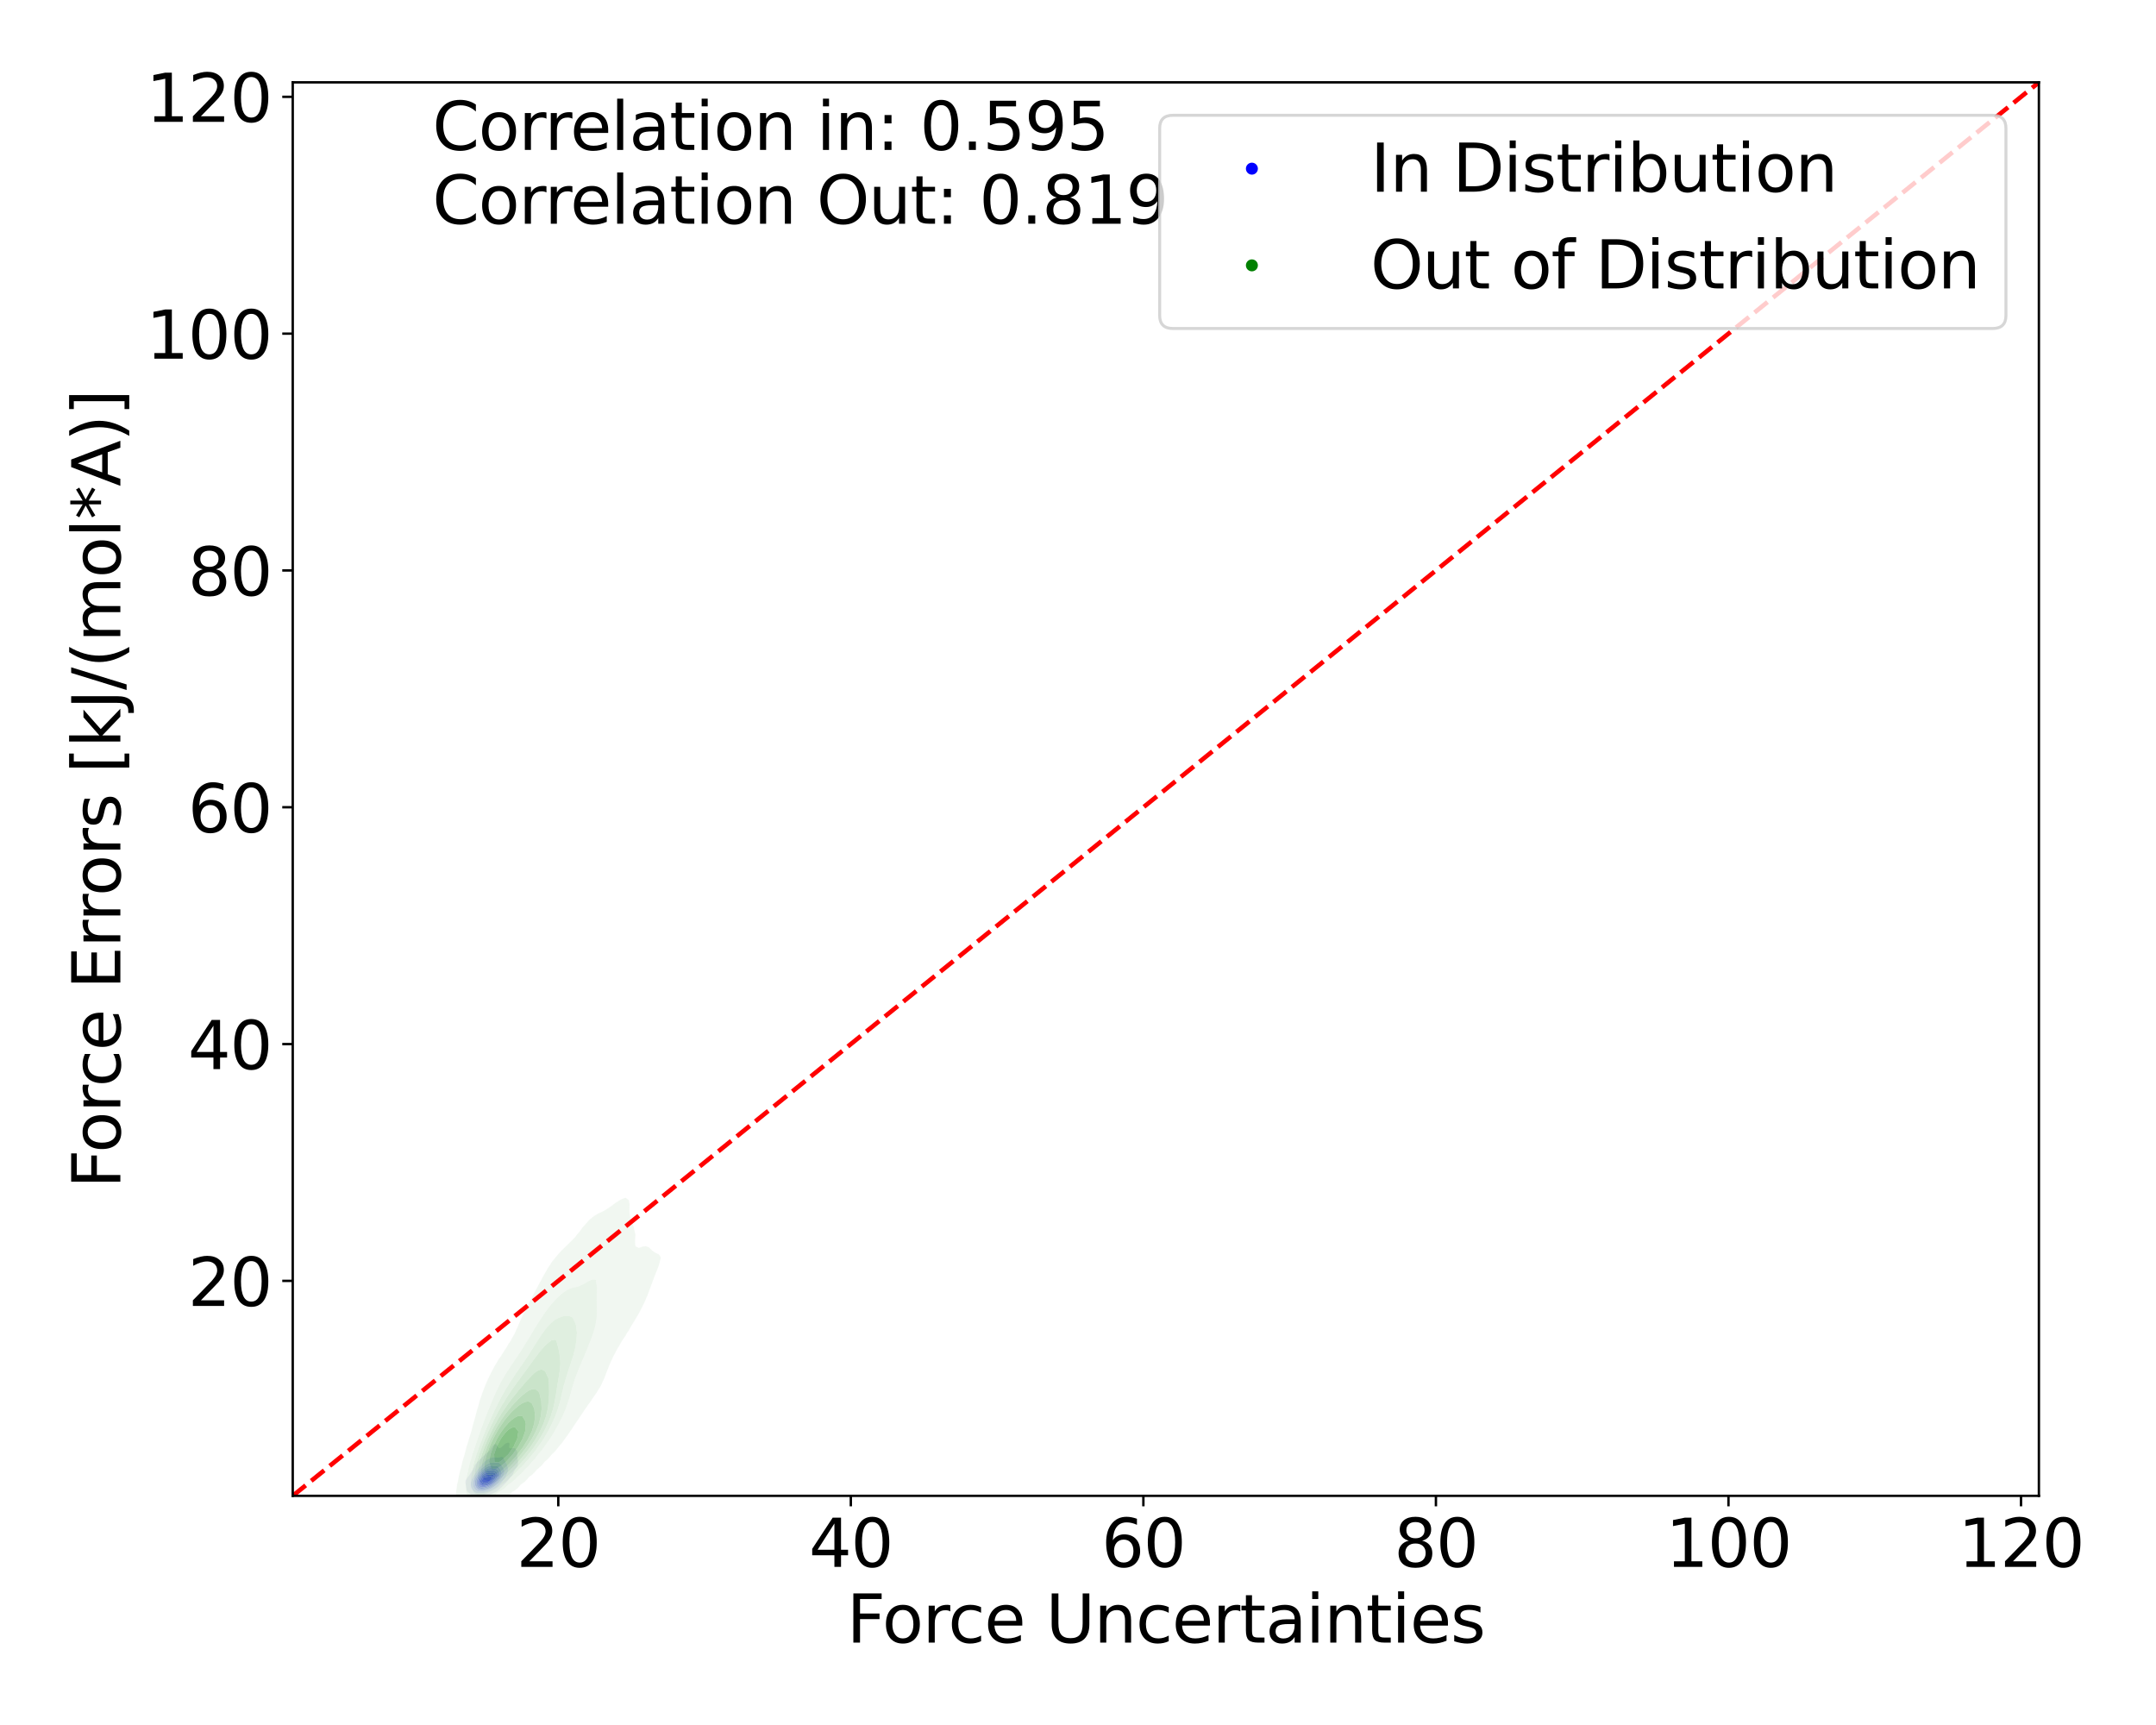 <?xml version="1.0" encoding="utf-8" standalone="no"?>
<!DOCTYPE svg PUBLIC "-//W3C//DTD SVG 1.1//EN"
  "http://www.w3.org/Graphics/SVG/1.1/DTD/svg11.dtd">
<svg xmlns:xlink="http://www.w3.org/1999/xlink" width="720pt" height="576pt" viewBox="0 0 720 576" xmlns="http://www.w3.org/2000/svg" version="1.1">
 <defs>
  <style type="text/css">*{stroke-linejoin: round; stroke-linecap: butt}</style>
 </defs>
 <g id="figure_1">
  <g id="patch_1">
   <path d="M 0 576 
L 720 576 
L 720 0 
L 0 0 
z
" style="fill: #ffffff"/>
  </g>
  <g id="axes_1">
   <g id="patch_2">
    <path d="M 97.76 499.48 
L 680.89 499.48 
L 680.89 27.501 
L 97.76 27.501 
z
" style="fill: #ffffff"/>
   </g>
   <g id="QuadContourSet_1">
    <path d="M 158.654 499.684 
L 158.928 499.72 
L 159.201 499.727 
L 159.475 499.717 
L 159.748 499.699 
L 160.022 499.676 
L 160.295 499.655 
L 160.569 499.637 
L 160.842 499.625 
L 161.116 499.617 
L 161.139 499.615 
L 161.389 499.607 
L 161.663 499.588 
L 161.936 499.556 
L 162.21 499.509 
L 162.483 499.45 
L 162.757 499.381 
L 163.03 499.298 
L 163.077 499.281 
L 163.304 499.221 
L 163.578 499.128 
L 163.851 499.007 
L 163.97 498.947 
L 164.125 498.885 
L 164.398 498.763 
L 164.672 498.622 
L 164.691 498.612 
L 164.945 498.51 
L 165.219 498.38 
L 165.399 498.278 
L 165.492 498.234 
L 165.766 498.08 
L 165.952 497.944 
L 166.039 497.889 
L 166.313 497.677 
L 166.387 497.609 
L 166.586 497.452 
L 166.771 497.275 
L 166.86 497.201 
L 167.128 496.94 
L 167.133 496.936 
L 167.407 496.686 
L 167.486 496.606 
L 167.68 496.424 
L 167.831 496.272 
L 167.954 496.152 
L 168.163 495.937 
L 168.227 495.872 
L 168.488 495.603 
L 168.501 495.589 
L 168.774 495.313 
L 168.819 495.269 
L 169.048 495.03 
L 169.138 494.934 
L 169.322 494.729 
L 169.437 494.6 
L 169.595 494.407 
L 169.715 494.266 
L 169.869 494.068 
L 169.984 493.931 
L 170.142 493.726 
L 170.257 493.597 
L 170.416 493.397 
L 170.544 493.262 
L 170.689 493.083 
L 170.838 492.928 
L 170.963 492.761 
L 171.103 492.594 
L 171.236 492.362 
L 171.298 492.259 
L 171.444 491.925 
L 171.51 491.743 
L 171.569 491.591 
L 171.71 491.256 
L 171.783 491.114 
L 171.891 490.922 
L 172.057 490.671 
L 172.116 490.588 
L 172.33 490.297 
L 172.364 490.253 
L 172.593 489.919 
L 172.604 489.898 
L 172.771 489.584 
L 172.877 489.254 
L 172.879 489.25 
L 172.949 488.916 
L 172.987 488.581 
L 173.001 488.247 
L 172.987 487.913 
L 172.945 487.578 
L 172.885 487.244 
L 172.877 487.209 
L 172.826 486.91 
L 172.763 486.575 
L 172.714 486.241 
L 172.703 485.906 
L 172.727 485.572 
L 172.756 485.238 
L 172.745 484.903 
L 172.647 484.569 
L 172.604 484.472 
L 172.441 484.235 
L 172.33 484.011 
L 172.257 483.9 
L 172.057 483.673 
L 171.783 483.581 
L 171.51 483.572 
L 171.236 483.588 
L 170.963 483.61 
L 170.689 483.624 
L 170.416 483.616 
L 170.187 483.566 
L 170.142 483.53 
L 170.019 483.231 
L 170.045 482.897 
L 170.094 482.563 
L 170.138 482.228 
L 170.125 481.894 
L 169.869 481.718 
L 169.595 481.72 
L 169.322 481.784 
L 169.066 481.894 
L 169.048 481.901 
L 168.774 482.059 
L 168.555 482.228 
L 168.501 482.269 
L 168.227 482.513 
L 168.178 482.563 
L 167.954 482.786 
L 167.844 482.897 
L 167.68 483.062 
L 167.49 483.231 
L 167.407 483.302 
L 167.133 483.457 
L 166.86 483.533 
L 166.586 483.493 
L 166.313 483.297 
L 166.258 483.231 
L 166.149 482.897 
L 166.039 482.641 
L 165.996 482.563 
L 165.766 482.315 
L 165.593 482.228 
L 165.492 482.194 
L 165.239 482.228 
L 165.219 482.231 
L 164.945 482.395 
L 164.75 482.563 
L 164.672 482.634 
L 164.45 482.897 
L 164.398 482.965 
L 164.231 483.231 
L 164.125 483.415 
L 164.047 483.566 
L 163.862 483.9 
L 163.851 483.915 
L 163.632 484.235 
L 163.578 484.29 
L 163.321 484.569 
L 163.304 484.582 
L 163.03 484.817 
L 162.937 484.903 
L 162.757 485.04 
L 162.523 485.238 
L 162.483 485.267 
L 162.21 485.488 
L 162.118 485.572 
L 161.936 485.725 
L 161.75 485.906 
L 161.663 485.984 
L 161.409 486.241 
L 161.389 486.259 
L 161.116 486.53 
L 161.072 486.575 
L 160.842 486.8 
L 160.73 486.91 
L 160.569 487.07 
L 160.385 487.244 
L 160.295 487.335 
L 160.039 487.578 
L 160.022 487.596 
L 159.748 487.858 
L 159.69 487.913 
L 159.475 488.135 
L 159.367 488.247 
L 159.201 488.437 
L 159.078 488.581 
L 158.928 488.782 
L 158.83 488.916 
L 158.654 489.204 
L 158.626 489.25 
L 158.461 489.584 
L 158.381 489.774 
L 158.32 489.919 
L 158.173 490.253 
L 158.107 490.386 
L 158.004 490.588 
L 157.834 490.881 
L 157.809 490.922 
L 157.587 491.256 
L 157.56 491.296 
L 157.358 491.591 
L 157.286 491.7 
L 157.14 491.925 
L 157.013 492.128 
L 156.931 492.259 
L 156.739 492.558 
L 156.716 492.594 
L 156.478 492.928 
L 156.466 492.943 
L 156.218 493.262 
L 156.192 493.295 
L 155.958 493.597 
L 155.919 493.654 
L 155.725 493.931 
L 155.645 494.08 
L 155.539 494.266 
L 155.42 494.6 
L 155.384 494.934 
L 155.431 495.269 
L 155.511 495.603 
L 155.583 495.937 
L 155.645 496.26 
L 155.647 496.272 
L 155.695 496.606 
L 155.736 496.94 
L 155.781 497.275 
L 155.863 497.609 
L 155.919 497.727 
L 156.036 497.944 
L 156.192 498.119 
L 156.356 498.278 
L 156.466 498.374 
L 156.739 498.612 
L 156.739 498.612 
L 157.013 498.863 
L 157.119 498.947 
L 157.286 499.072 
L 157.56 499.232 
L 157.659 499.281 
L 157.834 499.38 
L 158.107 499.513 
L 158.381 499.609 
L 158.41 499.615 
z
M 159.692 498.612 
L 159.475 498.595 
L 159.201 498.545 
L 158.928 498.457 
L 158.654 498.324 
L 158.577 498.278 
L 158.381 498.152 
L 158.131 497.944 
L 158.107 497.92 
L 157.834 497.612 
L 157.831 497.609 
L 157.583 497.275 
L 157.56 497.238 
L 157.382 496.94 
L 157.286 496.684 
L 157.258 496.606 
L 157.193 496.272 
L 157.173 495.937 
L 157.183 495.603 
L 157.217 495.269 
L 157.278 494.934 
L 157.286 494.902 
L 157.354 494.6 
L 157.461 494.266 
L 157.56 494.044 
L 157.603 493.931 
L 157.767 493.597 
L 157.834 493.484 
L 157.949 493.262 
L 158.107 493.007 
L 158.151 492.928 
L 158.353 492.594 
L 158.381 492.549 
L 158.545 492.259 
L 158.654 492.084 
L 158.745 491.925 
L 158.928 491.635 
L 158.954 491.591 
L 159.167 491.256 
L 159.201 491.205 
L 159.391 490.922 
L 159.475 490.804 
L 159.635 490.588 
L 159.748 490.437 
L 159.898 490.253 
L 160.022 490.097 
L 160.178 489.919 
L 160.295 489.777 
L 160.469 489.584 
L 160.569 489.466 
L 160.764 489.25 
L 160.842 489.156 
L 161.055 488.916 
L 161.116 488.841 
L 161.345 488.581 
L 161.389 488.527 
L 161.645 488.247 
L 161.663 488.227 
L 161.936 487.955 
L 161.986 487.913 
L 162.21 487.722 
L 162.411 487.578 
L 162.483 487.527 
L 162.757 487.361 
L 162.979 487.244 
L 163.03 487.217 
L 163.304 487.084 
L 163.578 486.963 
L 163.704 486.91 
L 163.851 486.847 
L 164.125 486.741 
L 164.398 486.65 
L 164.672 486.585 
L 164.85 486.575 
L 164.945 486.57 
L 164.994 486.575 
L 165.219 486.601 
L 165.492 486.645 
L 165.766 486.676 
L 166.039 486.689 
L 166.313 486.679 
L 166.586 486.64 
L 166.86 486.575 
L 166.86 486.575 
L 167.133 486.504 
L 167.407 486.453 
L 167.68 486.454 
L 167.954 486.553 
L 167.984 486.575 
L 168.204 486.91 
L 168.227 486.966 
L 168.343 487.244 
L 168.501 487.53 
L 168.53 487.578 
L 168.733 487.913 
L 168.774 487.99 
L 168.893 488.247 
L 169.048 488.57 
L 169.053 488.581 
L 169.23 488.916 
L 169.322 489.113 
L 169.379 489.25 
L 169.485 489.584 
L 169.564 489.919 
L 169.595 490.084 
L 169.631 490.253 
L 169.671 490.588 
L 169.657 490.922 
L 169.595 491.255 
L 169.595 491.256 
L 169.507 491.591 
L 169.4 491.925 
L 169.322 492.139 
L 169.281 492.259 
L 169.15 492.594 
L 169.048 492.811 
L 168.994 492.928 
L 168.81 493.262 
L 168.774 493.317 
L 168.596 493.597 
L 168.501 493.73 
L 168.357 493.931 
L 168.227 494.102 
L 168.104 494.266 
L 167.954 494.459 
L 167.848 494.6 
L 167.68 494.816 
L 167.593 494.934 
L 167.407 495.172 
L 167.334 495.269 
L 167.133 495.51 
L 167.057 495.603 
L 166.86 495.818 
L 166.748 495.937 
L 166.586 496.093 
L 166.39 496.272 
L 166.313 496.339 
L 166.039 496.558 
L 165.974 496.606 
L 165.766 496.759 
L 165.492 496.934 
L 165.481 496.94 
L 165.219 497.103 
L 164.945 497.25 
L 164.897 497.275 
L 164.672 497.401 
L 164.398 497.539 
L 164.247 497.609 
L 164.125 497.674 
L 163.851 497.808 
L 163.578 497.92 
L 163.516 497.944 
L 163.304 498.039 
L 163.03 498.145 
L 162.757 498.234 
L 162.602 498.278 
L 162.483 498.319 
L 162.21 498.399 
L 161.936 498.46 
L 161.663 498.505 
L 161.389 498.538 
L 161.116 498.563 
L 160.842 498.583 
L 160.569 498.6 
L 160.318 498.612 
L 160.295 498.614 
L 160.022 498.623 
L 159.748 498.618 
z
" clip-path="url(#p07646b1148)" style="fill: #e6e6f3"/>
    <path d="M 159.748 498.618 
L 160.022 498.623 
L 160.295 498.614 
L 160.318 498.612 
L 160.569 498.6 
L 160.842 498.583 
L 161.116 498.563 
L 161.389 498.538 
L 161.663 498.505 
L 161.936 498.46 
L 162.21 498.399 
L 162.483 498.319 
L 162.602 498.278 
L 162.757 498.234 
L 163.03 498.145 
L 163.304 498.039 
L 163.516 497.944 
L 163.578 497.92 
L 163.851 497.808 
L 164.125 497.674 
L 164.247 497.609 
L 164.398 497.539 
L 164.672 497.401 
L 164.897 497.275 
L 164.945 497.25 
L 165.219 497.103 
L 165.481 496.94 
L 165.492 496.934 
L 165.766 496.759 
L 165.974 496.606 
L 166.039 496.558 
L 166.313 496.339 
L 166.39 496.272 
L 166.586 496.093 
L 166.748 495.937 
L 166.86 495.818 
L 167.057 495.603 
L 167.133 495.51 
L 167.334 495.269 
L 167.407 495.172 
L 167.593 494.934 
L 167.68 494.816 
L 167.848 494.6 
L 167.954 494.459 
L 168.104 494.266 
L 168.227 494.102 
L 168.357 493.931 
L 168.501 493.73 
L 168.596 493.597 
L 168.774 493.317 
L 168.81 493.262 
L 168.994 492.928 
L 169.048 492.811 
L 169.15 492.594 
L 169.281 492.259 
L 169.322 492.139 
L 169.4 491.925 
L 169.507 491.591 
L 169.595 491.256 
L 169.595 491.255 
L 169.657 490.922 
L 169.671 490.588 
L 169.631 490.253 
L 169.595 490.084 
L 169.564 489.919 
L 169.485 489.584 
L 169.379 489.25 
L 169.322 489.113 
L 169.23 488.916 
L 169.053 488.581 
L 169.048 488.57 
L 168.893 488.247 
L 168.774 487.99 
L 168.733 487.913 
L 168.53 487.578 
L 168.501 487.53 
L 168.343 487.244 
L 168.227 486.966 
L 168.204 486.91 
L 167.984 486.575 
L 167.954 486.553 
L 167.68 486.454 
L 167.407 486.453 
L 167.133 486.504 
L 166.86 486.575 
L 166.86 486.575 
L 166.586 486.64 
L 166.313 486.679 
L 166.039 486.689 
L 165.766 486.676 
L 165.492 486.645 
L 165.219 486.601 
L 164.994 486.575 
L 164.945 486.57 
L 164.85 486.575 
L 164.672 486.585 
L 164.398 486.65 
L 164.125 486.741 
L 163.851 486.847 
L 163.704 486.91 
L 163.578 486.963 
L 163.304 487.084 
L 163.03 487.217 
L 162.979 487.244 
L 162.757 487.361 
L 162.483 487.527 
L 162.411 487.578 
L 162.21 487.722 
L 161.986 487.913 
L 161.936 487.955 
L 161.663 488.227 
L 161.645 488.247 
L 161.389 488.527 
L 161.345 488.581 
L 161.116 488.841 
L 161.055 488.916 
L 160.842 489.156 
L 160.764 489.25 
L 160.569 489.466 
L 160.469 489.584 
L 160.295 489.777 
L 160.178 489.919 
L 160.022 490.097 
L 159.898 490.253 
L 159.748 490.437 
L 159.635 490.588 
L 159.475 490.804 
L 159.391 490.922 
L 159.201 491.205 
L 159.167 491.256 
L 158.954 491.591 
L 158.928 491.635 
L 158.745 491.925 
L 158.654 492.084 
L 158.545 492.259 
L 158.381 492.549 
L 158.353 492.594 
L 158.151 492.928 
L 158.107 493.007 
L 157.949 493.262 
L 157.834 493.484 
L 157.767 493.597 
L 157.603 493.931 
L 157.56 494.044 
L 157.461 494.266 
L 157.354 494.6 
L 157.286 494.902 
L 157.278 494.934 
L 157.217 495.269 
L 157.183 495.603 
L 157.173 495.937 
L 157.193 496.272 
L 157.258 496.606 
L 157.286 496.684 
L 157.382 496.94 
L 157.56 497.238 
L 157.583 497.275 
L 157.831 497.609 
L 157.834 497.612 
L 158.107 497.92 
L 158.131 497.944 
L 158.381 498.152 
L 158.577 498.278 
L 158.654 498.324 
L 158.928 498.457 
L 159.201 498.545 
L 159.475 498.595 
L 159.692 498.612 
z
M 159.652 497.944 
L 159.475 497.894 
L 159.201 497.774 
L 158.944 497.609 
L 158.928 497.597 
L 158.654 497.34 
L 158.597 497.275 
L 158.381 496.966 
L 158.364 496.94 
L 158.18 496.606 
L 158.107 496.421 
L 158.048 496.272 
L 157.971 495.937 
L 157.946 495.603 
L 157.962 495.269 
L 158.009 494.934 
L 158.086 494.6 
L 158.107 494.535 
L 158.183 494.266 
L 158.307 493.931 
L 158.381 493.773 
L 158.455 493.597 
L 158.627 493.262 
L 158.654 493.214 
L 158.807 492.928 
L 158.928 492.723 
L 159.001 492.594 
L 159.201 492.265 
L 159.205 492.259 
L 159.413 491.925 
L 159.475 491.831 
L 159.64 491.591 
L 159.748 491.442 
L 159.894 491.256 
L 160.022 491.1 
L 160.183 490.922 
L 160.295 490.799 
L 160.513 490.588 
L 160.569 490.532 
L 160.842 490.286 
L 160.883 490.253 
L 161.116 490.047 
L 161.28 489.919 
L 161.389 489.823 
L 161.663 489.61 
L 161.698 489.584 
L 161.936 489.392 
L 162.141 489.25 
L 162.21 489.196 
L 162.483 489.01 
L 162.652 488.916 
L 162.757 488.848 
L 163.03 488.706 
L 163.304 488.599 
L 163.364 488.581 
L 163.578 488.506 
L 163.851 488.437 
L 164.125 488.387 
L 164.398 488.349 
L 164.672 488.323 
L 164.945 488.313 
L 165.219 488.329 
L 165.492 488.362 
L 165.766 488.392 
L 166.039 488.407 
L 166.313 488.422 
L 166.586 488.465 
L 166.86 488.581 
L 166.86 488.581 
L 167.133 488.806 
L 167.228 488.916 
L 167.407 489.147 
L 167.481 489.25 
L 167.68 489.544 
L 167.708 489.584 
L 167.915 489.919 
L 167.954 489.99 
L 168.105 490.253 
L 168.227 490.485 
L 168.277 490.588 
L 168.402 490.922 
L 168.458 491.256 
L 168.452 491.591 
L 168.398 491.925 
L 168.3 492.259 
L 168.227 492.431 
L 168.167 492.594 
L 168.001 492.928 
L 167.954 493.007 
L 167.811 493.262 
L 167.68 493.457 
L 167.592 493.597 
L 167.407 493.855 
L 167.354 493.931 
L 167.133 494.231 
L 167.108 494.266 
L 166.86 494.598 
L 166.858 494.6 
L 166.606 494.934 
L 166.586 494.959 
L 166.335 495.269 
L 166.313 495.294 
L 166.039 495.593 
L 166.03 495.603 
L 165.766 495.859 
L 165.677 495.937 
L 165.492 496.092 
L 165.255 496.272 
L 165.219 496.298 
L 164.945 496.496 
L 164.778 496.606 
L 164.672 496.677 
L 164.398 496.85 
L 164.238 496.94 
L 164.125 497.009 
L 163.851 497.159 
L 163.603 497.275 
L 163.578 497.288 
L 163.304 497.419 
L 163.03 497.527 
L 162.786 497.609 
L 162.757 497.621 
L 162.483 497.714 
L 162.21 497.79 
L 161.936 497.851 
L 161.663 497.9 
L 161.389 497.939 
L 161.352 497.944 
L 161.116 497.976 
L 160.842 498.005 
L 160.569 498.024 
L 160.295 498.028 
L 160.022 498.013 
L 159.748 497.97 
z
" clip-path="url(#p07646b1148)" style="fill: #cfcff4"/>
    <path d="M 159.748 497.97 
L 160.022 498.013 
L 160.295 498.028 
L 160.569 498.024 
L 160.842 498.005 
L 161.116 497.976 
L 161.352 497.944 
L 161.389 497.939 
L 161.663 497.9 
L 161.936 497.851 
L 162.21 497.79 
L 162.483 497.714 
L 162.757 497.621 
L 162.786 497.609 
L 163.03 497.527 
L 163.304 497.419 
L 163.578 497.288 
L 163.603 497.275 
L 163.851 497.159 
L 164.125 497.009 
L 164.238 496.94 
L 164.398 496.85 
L 164.672 496.677 
L 164.778 496.606 
L 164.945 496.496 
L 165.219 496.298 
L 165.255 496.272 
L 165.492 496.092 
L 165.677 495.937 
L 165.766 495.859 
L 166.03 495.603 
L 166.039 495.593 
L 166.313 495.294 
L 166.335 495.269 
L 166.586 494.959 
L 166.606 494.934 
L 166.858 494.6 
L 166.86 494.598 
L 167.108 494.266 
L 167.133 494.231 
L 167.354 493.931 
L 167.407 493.855 
L 167.592 493.597 
L 167.68 493.457 
L 167.811 493.262 
L 167.954 493.007 
L 168.001 492.928 
L 168.167 492.594 
L 168.227 492.431 
L 168.3 492.259 
L 168.398 491.925 
L 168.452 491.591 
L 168.458 491.256 
L 168.402 490.922 
L 168.277 490.588 
L 168.227 490.485 
L 168.105 490.253 
L 167.954 489.99 
L 167.915 489.919 
L 167.708 489.584 
L 167.68 489.544 
L 167.481 489.25 
L 167.407 489.147 
L 167.228 488.916 
L 167.133 488.806 
L 166.86 488.581 
L 166.86 488.581 
L 166.586 488.465 
L 166.313 488.422 
L 166.039 488.407 
L 165.766 488.392 
L 165.492 488.362 
L 165.219 488.329 
L 164.945 488.313 
L 164.672 488.323 
L 164.398 488.349 
L 164.125 488.387 
L 163.851 488.437 
L 163.578 488.506 
L 163.364 488.581 
L 163.304 488.599 
L 163.03 488.706 
L 162.757 488.848 
L 162.652 488.916 
L 162.483 489.01 
L 162.21 489.196 
L 162.141 489.25 
L 161.936 489.392 
L 161.698 489.584 
L 161.663 489.61 
L 161.389 489.823 
L 161.28 489.919 
L 161.116 490.047 
L 160.883 490.253 
L 160.842 490.286 
L 160.569 490.532 
L 160.513 490.588 
L 160.295 490.799 
L 160.183 490.922 
L 160.022 491.1 
L 159.894 491.256 
L 159.748 491.442 
L 159.64 491.591 
L 159.475 491.831 
L 159.413 491.925 
L 159.205 492.259 
L 159.201 492.265 
L 159.001 492.594 
L 158.928 492.723 
L 158.807 492.928 
L 158.654 493.214 
L 158.627 493.262 
L 158.455 493.597 
L 158.381 493.773 
L 158.307 493.931 
L 158.183 494.266 
L 158.107 494.535 
L 158.086 494.6 
L 158.009 494.934 
L 157.962 495.269 
L 157.946 495.603 
L 157.971 495.937 
L 158.048 496.272 
L 158.107 496.421 
L 158.18 496.606 
L 158.364 496.94 
L 158.381 496.966 
L 158.597 497.275 
L 158.654 497.34 
L 158.928 497.597 
L 158.944 497.609 
L 159.201 497.774 
L 159.475 497.894 
L 159.652 497.944 
z
M 159.607 497.275 
L 159.475 497.194 
L 159.201 496.958 
L 159.184 496.94 
L 158.944 496.606 
L 158.928 496.575 
L 158.775 496.272 
L 158.659 495.937 
L 158.654 495.914 
L 158.589 495.603 
L 158.571 495.269 
L 158.595 494.934 
L 158.654 494.616 
L 158.657 494.6 
L 158.742 494.266 
L 158.858 493.931 
L 158.928 493.768 
L 158.998 493.597 
L 159.162 493.262 
L 159.201 493.192 
L 159.346 492.928 
L 159.475 492.716 
L 159.551 492.594 
L 159.748 492.3 
L 159.777 492.259 
L 160.022 491.934 
L 160.029 491.925 
L 160.295 491.613 
L 160.317 491.591 
L 160.569 491.331 
L 160.651 491.256 
L 160.842 491.082 
L 161.037 490.922 
L 161.116 490.856 
L 161.389 490.644 
L 161.467 490.588 
L 161.663 490.44 
L 161.93 490.253 
L 161.936 490.249 
L 162.21 490.059 
L 162.439 489.919 
L 162.483 489.89 
L 162.757 489.736 
L 163.03 489.614 
L 163.118 489.584 
L 163.304 489.517 
L 163.578 489.449 
L 163.851 489.41 
L 164.125 489.399 
L 164.398 489.414 
L 164.672 489.447 
L 164.945 489.478 
L 165.219 489.494 
L 165.492 489.497 
L 165.766 489.508 
L 166.039 489.559 
L 166.098 489.584 
L 166.313 489.695 
L 166.559 489.919 
L 166.586 489.947 
L 166.821 490.253 
L 166.86 490.314 
L 167.013 490.588 
L 167.133 490.842 
L 167.172 490.922 
L 167.346 491.256 
L 167.407 491.382 
L 167.503 491.591 
L 167.572 491.925 
L 167.549 492.259 
L 167.459 492.594 
L 167.407 492.709 
L 167.317 492.928 
L 167.133 493.262 
L 167.133 493.262 
L 166.923 493.597 
L 166.86 493.686 
L 166.688 493.931 
L 166.586 494.065 
L 166.435 494.266 
L 166.313 494.419 
L 166.167 494.6 
L 166.039 494.753 
L 165.883 494.934 
L 165.766 495.065 
L 165.575 495.269 
L 165.492 495.354 
L 165.235 495.603 
L 165.219 495.618 
L 164.945 495.867 
L 164.862 495.937 
L 164.672 496.094 
L 164.43 496.272 
L 164.398 496.295 
L 164.125 496.483 
L 163.914 496.606 
L 163.851 496.645 
L 163.578 496.792 
L 163.304 496.914 
L 163.234 496.94 
L 163.03 497.026 
L 162.757 497.123 
L 162.483 497.207 
L 162.224 497.275 
L 162.21 497.279 
L 161.936 497.35 
L 161.663 497.409 
L 161.389 497.457 
L 161.116 497.492 
L 160.842 497.514 
L 160.569 497.518 
L 160.295 497.498 
L 160.022 497.445 
L 159.748 497.348 
z
" clip-path="url(#p07646b1148)" style="fill: #b5b5f6"/>
    <path d="M 159.748 497.348 
L 160.022 497.445 
L 160.295 497.498 
L 160.569 497.518 
L 160.842 497.514 
L 161.116 497.492 
L 161.389 497.457 
L 161.663 497.409 
L 161.936 497.35 
L 162.21 497.279 
L 162.224 497.275 
L 162.483 497.207 
L 162.757 497.123 
L 163.03 497.026 
L 163.234 496.94 
L 163.304 496.914 
L 163.578 496.792 
L 163.851 496.645 
L 163.914 496.606 
L 164.125 496.483 
L 164.398 496.295 
L 164.43 496.272 
L 164.672 496.094 
L 164.862 495.937 
L 164.945 495.867 
L 165.219 495.618 
L 165.235 495.603 
L 165.492 495.354 
L 165.575 495.269 
L 165.766 495.065 
L 165.883 494.934 
L 166.039 494.753 
L 166.167 494.6 
L 166.313 494.419 
L 166.435 494.266 
L 166.586 494.065 
L 166.688 493.931 
L 166.86 493.686 
L 166.923 493.597 
L 167.133 493.262 
L 167.133 493.262 
L 167.317 492.928 
L 167.407 492.709 
L 167.459 492.594 
L 167.549 492.259 
L 167.572 491.925 
L 167.503 491.591 
L 167.407 491.382 
L 167.346 491.256 
L 167.172 490.922 
L 167.133 490.842 
L 167.013 490.588 
L 166.86 490.314 
L 166.821 490.253 
L 166.586 489.947 
L 166.559 489.919 
L 166.313 489.695 
L 166.098 489.584 
L 166.039 489.559 
L 165.766 489.508 
L 165.492 489.497 
L 165.219 489.494 
L 164.945 489.478 
L 164.672 489.447 
L 164.398 489.414 
L 164.125 489.399 
L 163.851 489.41 
L 163.578 489.449 
L 163.304 489.517 
L 163.118 489.584 
L 163.03 489.614 
L 162.757 489.736 
L 162.483 489.89 
L 162.439 489.919 
L 162.21 490.059 
L 161.936 490.249 
L 161.93 490.253 
L 161.663 490.44 
L 161.467 490.588 
L 161.389 490.644 
L 161.116 490.856 
L 161.037 490.922 
L 160.842 491.082 
L 160.651 491.256 
L 160.569 491.331 
L 160.317 491.591 
L 160.295 491.613 
L 160.029 491.925 
L 160.022 491.934 
L 159.777 492.259 
L 159.748 492.3 
L 159.551 492.594 
L 159.475 492.716 
L 159.346 492.928 
L 159.201 493.192 
L 159.162 493.262 
L 158.998 493.597 
L 158.928 493.768 
L 158.858 493.931 
L 158.742 494.266 
L 158.657 494.6 
L 158.654 494.616 
L 158.595 494.934 
L 158.571 495.269 
L 158.589 495.603 
L 158.654 495.914 
L 158.659 495.937 
L 158.775 496.272 
L 158.928 496.575 
L 158.944 496.606 
L 159.184 496.94 
L 159.201 496.958 
L 159.475 497.194 
L 159.607 497.275 
z
M 160.13 496.94 
L 160.022 496.892 
L 159.748 496.708 
L 159.639 496.606 
L 159.475 496.4 
L 159.391 496.272 
L 159.232 495.937 
L 159.201 495.842 
L 159.128 495.603 
L 159.077 495.269 
L 159.078 494.934 
L 159.123 494.6 
L 159.201 494.286 
L 159.206 494.266 
L 159.317 493.931 
L 159.462 493.597 
L 159.475 493.571 
L 159.633 493.262 
L 159.748 493.068 
L 159.835 492.928 
L 160.022 492.659 
L 160.07 492.594 
L 160.295 492.314 
L 160.344 492.259 
L 160.569 492.016 
L 160.663 491.925 
L 160.842 491.754 
L 161.034 491.591 
L 161.116 491.52 
L 161.389 491.305 
L 161.458 491.256 
L 161.663 491.102 
L 161.929 490.922 
L 161.936 490.917 
L 162.21 490.735 
L 162.464 490.588 
L 162.483 490.575 
L 162.757 490.432 
L 163.03 490.319 
L 163.258 490.253 
L 163.304 490.239 
L 163.578 490.196 
L 163.851 490.193 
L 164.125 490.223 
L 164.302 490.253 
L 164.398 490.269 
L 164.672 490.306 
L 164.945 490.328 
L 165.219 490.348 
L 165.492 490.392 
L 165.766 490.493 
L 165.911 490.588 
L 166.039 490.679 
L 166.263 490.922 
L 166.313 490.988 
L 166.471 491.256 
L 166.586 491.497 
L 166.631 491.591 
L 166.77 491.925 
L 166.848 492.259 
L 166.836 492.594 
L 166.741 492.928 
L 166.586 493.262 
L 166.586 493.262 
L 166.389 493.597 
L 166.313 493.706 
L 166.162 493.931 
L 166.039 494.093 
L 165.913 494.266 
L 165.766 494.448 
L 165.645 494.6 
L 165.492 494.776 
L 165.356 494.934 
L 165.219 495.082 
L 165.04 495.269 
L 164.945 495.362 
L 164.686 495.603 
L 164.672 495.616 
L 164.398 495.844 
L 164.274 495.937 
L 164.125 496.046 
L 163.851 496.22 
L 163.756 496.272 
L 163.578 496.37 
L 163.304 496.497 
L 163.03 496.604 
L 163.025 496.606 
L 162.757 496.703 
L 162.483 496.79 
L 162.21 496.867 
L 161.936 496.936 
L 161.914 496.94 
L 161.663 496.998 
L 161.389 497.045 
L 161.116 497.074 
L 160.842 497.082 
L 160.569 497.061 
L 160.295 497.002 
z
" clip-path="url(#p07646b1148)" style="fill: #9898f7"/>
    <path d="M 160.295 497.002 
L 160.569 497.061 
L 160.842 497.082 
L 161.116 497.074 
L 161.389 497.045 
L 161.663 496.998 
L 161.914 496.94 
L 161.936 496.936 
L 162.21 496.867 
L 162.483 496.79 
L 162.757 496.703 
L 163.025 496.606 
L 163.03 496.604 
L 163.304 496.497 
L 163.578 496.37 
L 163.756 496.272 
L 163.851 496.22 
L 164.125 496.046 
L 164.274 495.937 
L 164.398 495.844 
L 164.672 495.616 
L 164.686 495.603 
L 164.945 495.362 
L 165.04 495.269 
L 165.219 495.082 
L 165.356 494.934 
L 165.492 494.776 
L 165.645 494.6 
L 165.766 494.448 
L 165.913 494.266 
L 166.039 494.093 
L 166.162 493.931 
L 166.313 493.706 
L 166.389 493.597 
L 166.586 493.262 
L 166.586 493.262 
L 166.741 492.928 
L 166.836 492.594 
L 166.848 492.259 
L 166.77 491.925 
L 166.631 491.591 
L 166.586 491.497 
L 166.471 491.256 
L 166.313 490.988 
L 166.263 490.922 
L 166.039 490.679 
L 165.911 490.588 
L 165.766 490.493 
L 165.492 490.392 
L 165.219 490.348 
L 164.945 490.328 
L 164.672 490.306 
L 164.398 490.269 
L 164.302 490.253 
L 164.125 490.223 
L 163.851 490.193 
L 163.578 490.196 
L 163.304 490.239 
L 163.258 490.253 
L 163.03 490.319 
L 162.757 490.432 
L 162.483 490.575 
L 162.464 490.588 
L 162.21 490.735 
L 161.936 490.917 
L 161.929 490.922 
L 161.663 491.102 
L 161.458 491.256 
L 161.389 491.305 
L 161.116 491.52 
L 161.034 491.591 
L 160.842 491.754 
L 160.663 491.925 
L 160.569 492.016 
L 160.344 492.259 
L 160.295 492.314 
L 160.07 492.594 
L 160.022 492.659 
L 159.835 492.928 
L 159.748 493.068 
L 159.633 493.262 
L 159.475 493.571 
L 159.462 493.597 
L 159.317 493.931 
L 159.206 494.266 
L 159.201 494.286 
L 159.123 494.6 
L 159.078 494.934 
L 159.077 495.269 
L 159.128 495.603 
L 159.201 495.842 
L 159.232 495.937 
L 159.391 496.272 
L 159.475 496.4 
L 159.639 496.606 
L 159.748 496.708 
L 160.022 496.892 
L 160.13 496.94 
z
M 160.648 496.606 
L 160.569 496.586 
L 160.295 496.46 
L 160.042 496.272 
L 160.022 496.251 
L 159.787 495.937 
L 159.748 495.862 
L 159.634 495.603 
L 159.546 495.269 
L 159.518 494.934 
L 159.545 494.6 
L 159.619 494.266 
L 159.735 493.931 
L 159.748 493.902 
L 159.888 493.597 
L 160.022 493.359 
L 160.079 493.262 
L 160.295 492.949 
L 160.311 492.928 
L 160.569 492.616 
L 160.59 492.594 
L 160.842 492.333 
L 160.923 492.259 
L 161.116 492.086 
L 161.317 491.925 
L 161.389 491.866 
L 161.663 491.668 
L 161.782 491.591 
L 161.936 491.486 
L 162.21 491.323 
L 162.34 491.256 
L 162.483 491.178 
L 162.757 491.06 
L 163.03 490.972 
L 163.304 490.924 
L 163.578 490.922 
L 163.851 490.953 
L 164.125 490.99 
L 164.398 491.017 
L 164.672 491.034 
L 164.945 491.055 
L 165.219 491.106 
L 165.492 491.215 
L 165.555 491.256 
L 165.766 491.43 
L 165.893 491.591 
L 166.039 491.864 
L 166.067 491.925 
L 166.169 492.259 
L 166.201 492.594 
L 166.157 492.928 
L 166.042 493.262 
L 166.039 493.267 
L 165.874 493.597 
L 165.766 493.77 
L 165.669 493.931 
L 165.492 494.183 
L 165.437 494.266 
L 165.219 494.547 
L 165.178 494.6 
L 164.945 494.87 
L 164.89 494.934 
L 164.672 495.158 
L 164.559 495.269 
L 164.398 495.413 
L 164.165 495.603 
L 164.125 495.634 
L 163.851 495.82 
L 163.65 495.937 
L 163.578 495.978 
L 163.304 496.11 
L 163.03 496.223 
L 162.895 496.272 
L 162.757 496.322 
L 162.483 496.412 
L 162.21 496.491 
L 161.936 496.561 
L 161.716 496.606 
L 161.663 496.617 
L 161.389 496.654 
L 161.116 496.667 
L 160.842 496.647 
z
" clip-path="url(#p07646b1148)" style="fill: #7c7cf9"/>
    <path d="M 160.842 496.647 
L 161.116 496.667 
L 161.389 496.654 
L 161.663 496.617 
L 161.716 496.606 
L 161.936 496.561 
L 162.21 496.491 
L 162.483 496.412 
L 162.757 496.322 
L 162.895 496.272 
L 163.03 496.223 
L 163.304 496.11 
L 163.578 495.978 
L 163.65 495.937 
L 163.851 495.82 
L 164.125 495.634 
L 164.165 495.603 
L 164.398 495.413 
L 164.559 495.269 
L 164.672 495.158 
L 164.89 494.934 
L 164.945 494.87 
L 165.178 494.6 
L 165.219 494.547 
L 165.437 494.266 
L 165.492 494.183 
L 165.669 493.931 
L 165.766 493.77 
L 165.874 493.597 
L 166.039 493.267 
L 166.042 493.262 
L 166.157 492.928 
L 166.201 492.594 
L 166.169 492.259 
L 166.067 491.925 
L 166.039 491.864 
L 165.893 491.591 
L 165.766 491.43 
L 165.555 491.256 
L 165.492 491.215 
L 165.219 491.106 
L 164.945 491.055 
L 164.672 491.034 
L 164.398 491.017 
L 164.125 490.99 
L 163.851 490.953 
L 163.578 490.922 
L 163.304 490.924 
L 163.03 490.972 
L 162.757 491.06 
L 162.483 491.178 
L 162.34 491.256 
L 162.21 491.323 
L 161.936 491.486 
L 161.782 491.591 
L 161.663 491.668 
L 161.389 491.866 
L 161.317 491.925 
L 161.116 492.086 
L 160.923 492.259 
L 160.842 492.333 
L 160.59 492.594 
L 160.569 492.616 
L 160.311 492.928 
L 160.295 492.949 
L 160.079 493.262 
L 160.022 493.359 
L 159.888 493.597 
L 159.748 493.902 
L 159.735 493.931 
L 159.619 494.266 
L 159.545 494.6 
L 159.518 494.934 
L 159.546 495.269 
L 159.634 495.603 
L 159.748 495.862 
L 159.787 495.937 
L 160.022 496.251 
L 160.042 496.272 
L 160.295 496.46 
L 160.569 496.586 
L 160.648 496.606 
z
M 160.474 495.937 
L 160.295 495.756 
L 160.186 495.603 
L 160.03 495.269 
L 160.022 495.236 
L 159.96 494.934 
L 159.961 494.6 
L 160.022 494.272 
L 160.023 494.266 
L 160.141 493.931 
L 160.295 493.62 
L 160.307 493.597 
L 160.526 493.262 
L 160.569 493.205 
L 160.8 492.928 
L 160.842 492.882 
L 161.116 492.616 
L 161.142 492.594 
L 161.389 492.391 
L 161.575 492.259 
L 161.663 492.197 
L 161.936 492.033 
L 162.149 491.925 
L 162.21 491.894 
L 162.483 491.787 
L 162.757 491.711 
L 163.03 491.67 
L 163.304 491.66 
L 163.578 491.665 
L 163.851 491.668 
L 164.125 491.662 
L 164.398 491.655 
L 164.672 491.663 
L 164.945 491.713 
L 165.219 491.842 
L 165.316 491.925 
L 165.492 492.18 
L 165.531 492.259 
L 165.599 492.594 
L 165.581 492.928 
L 165.492 493.262 
L 165.492 493.262 
L 165.351 493.597 
L 165.219 493.838 
L 165.169 493.931 
L 164.954 494.266 
L 164.945 494.277 
L 164.703 494.6 
L 164.672 494.635 
L 164.406 494.934 
L 164.398 494.942 
L 164.125 495.192 
L 164.033 495.269 
L 163.851 495.403 
L 163.578 495.58 
L 163.536 495.603 
L 163.304 495.723 
L 163.03 495.844 
L 162.79 495.937 
L 162.757 495.95 
L 162.483 496.039 
L 162.21 496.115 
L 161.936 496.177 
L 161.663 496.22 
L 161.389 496.235 
L 161.116 496.214 
L 160.842 496.143 
L 160.569 496.009 
z
" clip-path="url(#p07646b1148)" style="fill: #5e5efa"/>
    <path d="M 160.569 496.009 
L 160.842 496.143 
L 161.116 496.214 
L 161.389 496.235 
L 161.663 496.22 
L 161.936 496.177 
L 162.21 496.115 
L 162.483 496.039 
L 162.757 495.95 
L 162.79 495.937 
L 163.03 495.844 
L 163.304 495.723 
L 163.536 495.603 
L 163.578 495.58 
L 163.851 495.403 
L 164.033 495.269 
L 164.125 495.192 
L 164.398 494.942 
L 164.406 494.934 
L 164.672 494.635 
L 164.703 494.6 
L 164.945 494.277 
L 164.954 494.266 
L 165.169 493.931 
L 165.219 493.838 
L 165.351 493.597 
L 165.492 493.262 
L 165.492 493.262 
L 165.581 492.928 
L 165.599 492.594 
L 165.531 492.259 
L 165.492 492.18 
L 165.316 491.925 
L 165.219 491.842 
L 164.945 491.713 
L 164.672 491.663 
L 164.398 491.655 
L 164.125 491.662 
L 163.851 491.668 
L 163.578 491.665 
L 163.304 491.66 
L 163.03 491.67 
L 162.757 491.711 
L 162.483 491.787 
L 162.21 491.894 
L 162.149 491.925 
L 161.936 492.033 
L 161.663 492.197 
L 161.575 492.259 
L 161.389 492.391 
L 161.142 492.594 
L 161.116 492.616 
L 160.842 492.882 
L 160.8 492.928 
L 160.569 493.205 
L 160.526 493.262 
L 160.307 493.597 
L 160.295 493.62 
L 160.141 493.931 
L 160.023 494.266 
L 160.022 494.272 
L 159.961 494.6 
L 159.96 494.934 
L 160.022 495.236 
L 160.03 495.269 
L 160.186 495.603 
L 160.295 495.756 
L 160.474 495.937 
z
M 161.005 495.603 
L 160.842 495.498 
L 160.62 495.269 
L 160.569 495.185 
L 160.46 494.934 
L 160.413 494.6 
L 160.455 494.266 
L 160.568 493.931 
L 160.569 493.93 
L 160.762 493.597 
L 160.842 493.487 
L 161.032 493.262 
L 161.116 493.175 
L 161.389 492.936 
L 161.401 492.928 
L 161.663 492.756 
L 161.936 492.615 
L 161.997 492.594 
L 162.21 492.518 
L 162.483 492.456 
L 162.757 492.421 
L 163.03 492.399 
L 163.304 492.376 
L 163.578 492.343 
L 163.851 492.304 
L 164.125 492.272 
L 164.398 492.268 
L 164.672 492.34 
L 164.945 492.594 
L 164.945 492.594 
L 165.004 492.928 
L 164.953 493.262 
L 164.945 493.283 
L 164.829 493.597 
L 164.672 493.909 
L 164.661 493.931 
L 164.449 494.266 
L 164.398 494.333 
L 164.188 494.6 
L 164.125 494.667 
L 163.853 494.934 
L 163.851 494.936 
L 163.578 495.138 
L 163.376 495.269 
L 163.304 495.309 
L 163.03 495.44 
L 162.757 495.552 
L 162.609 495.603 
L 162.483 495.642 
L 162.21 495.706 
L 161.936 495.748 
L 161.663 495.76 
L 161.389 495.734 
L 161.116 495.657 
z
" clip-path="url(#p07646b1148)" style="fill: #4242fc"/>
    <path d="M 161.116 495.657 
L 161.389 495.734 
L 161.663 495.76 
L 161.936 495.748 
L 162.21 495.706 
L 162.483 495.642 
L 162.609 495.603 
L 162.757 495.552 
L 163.03 495.44 
L 163.304 495.309 
L 163.376 495.269 
L 163.578 495.138 
L 163.851 494.936 
L 163.853 494.934 
L 164.125 494.667 
L 164.188 494.6 
L 164.398 494.333 
L 164.449 494.266 
L 164.661 493.931 
L 164.672 493.909 
L 164.829 493.597 
L 164.945 493.283 
L 164.953 493.262 
L 165.004 492.928 
L 164.945 492.594 
L 164.945 492.594 
L 164.672 492.34 
L 164.398 492.268 
L 164.125 492.272 
L 163.851 492.304 
L 163.578 492.343 
L 163.304 492.376 
L 163.03 492.399 
L 162.757 492.421 
L 162.483 492.456 
L 162.21 492.518 
L 161.997 492.594 
L 161.936 492.615 
L 161.663 492.756 
L 161.401 492.928 
L 161.389 492.936 
L 161.116 493.175 
L 161.032 493.262 
L 160.842 493.487 
L 160.762 493.597 
L 160.569 493.93 
L 160.568 493.931 
L 160.455 494.266 
L 160.413 494.6 
L 160.46 494.934 
L 160.569 495.185 
L 160.62 495.269 
L 160.842 495.498 
L 161.005 495.603 
z
M 161.151 494.934 
L 161.116 494.893 
L 160.967 494.6 
L 160.962 494.266 
L 161.081 493.931 
L 161.116 493.878 
L 161.344 493.597 
L 161.389 493.553 
L 161.663 493.362 
L 161.869 493.262 
L 161.936 493.234 
L 162.21 493.167 
L 162.483 493.13 
L 162.757 493.106 
L 163.03 493.076 
L 163.304 493.037 
L 163.578 492.992 
L 163.851 492.963 
L 164.125 493.021 
L 164.299 493.262 
L 164.26 493.597 
L 164.125 493.931 
L 164.125 493.931 
L 163.903 494.266 
L 163.851 494.327 
L 163.601 494.6 
L 163.578 494.62 
L 163.304 494.822 
L 163.131 494.934 
L 163.03 494.986 
L 162.757 495.097 
L 162.483 495.183 
L 162.21 495.235 
L 161.936 495.244 
L 161.663 495.2 
L 161.389 495.095 
z
" clip-path="url(#p07646b1148)" style="fill: #2626fd"/>
    <path d="M 161.389 495.095 
L 161.663 495.2 
L 161.936 495.244 
L 162.21 495.235 
L 162.483 495.183 
L 162.757 495.097 
L 163.03 494.986 
L 163.131 494.934 
L 163.304 494.822 
L 163.578 494.62 
L 163.601 494.6 
L 163.851 494.327 
L 163.903 494.266 
L 164.125 493.931 
L 164.125 493.931 
L 164.26 493.597 
L 164.299 493.262 
L 164.125 493.021 
L 163.851 492.963 
L 163.578 492.992 
L 163.304 493.037 
L 163.03 493.076 
L 162.757 493.106 
L 162.483 493.13 
L 162.21 493.167 
L 161.936 493.234 
L 161.869 493.262 
L 161.663 493.362 
L 161.389 493.553 
L 161.344 493.597 
L 161.116 493.878 
L 161.081 493.931 
L 160.962 494.266 
L 160.967 494.6 
L 161.116 494.893 
L 161.151 494.934 
z
" clip-path="url(#p07646b1148)" style="fill: #0c0cfe"/>
   </g>
   <g id="QuadContourSet_2">
    <path d="M 155.228 505.875 
L 156.346 506.112 
L 157.463 506.017 
L 158.207 505.779 
L 158.581 505.733 
L 159.698 505.522 
L 160.815 505.221 
L 161.933 504.782 
L 163.05 504.125 
L 164.044 503.252 
L 164.168 503.207 
L 165.285 502.754 
L 166.403 502.087 
L 167.52 501.044 
L 167.811 500.725 
L 168.638 500.324 
L 169.755 499.572 
L 170.872 498.348 
L 170.997 498.198 
L 171.99 497.637 
L 173.107 496.691 
L 173.945 495.671 
L 174.225 495.492 
L 175.342 494.707 
L 176.46 493.45 
L 176.708 493.144 
L 177.577 492.549 
L 178.695 491.466 
L 179.378 490.617 
L 179.812 490.281 
L 180.93 489.281 
L 181.892 488.089 
L 182.047 487.956 
L 183.164 486.992 
L 184.282 485.632 
L 184.338 485.562 
L 185.399 484.571 
L 186.517 483.141 
L 186.595 483.035 
L 187.634 481.862 
L 188.58 480.508 
L 188.752 480.286 
L 189.869 478.774 
L 190.393 477.981 
L 190.987 477.139 
L 192.069 475.454 
L 192.104 475.401 
L 193.221 473.799 
L 193.804 472.927 
L 194.339 472.119 
L 195.456 470.436 
L 195.483 470.4 
L 196.574 468.845 
L 197.29 467.873 
L 197.691 467.22 
L 198.809 465.621 
L 199.037 465.346 
L 199.926 463.882 
L 200.612 462.818 
L 201.044 461.871 
L 201.764 460.291 
L 202.161 459.269 
L 202.732 457.764 
L 203.279 456.402 
L 203.745 455.237 
L 204.396 453.823 
L 204.903 452.71 
L 205.513 451.636 
L 206.257 450.183 
L 206.631 449.648 
L 207.748 447.656 
L 207.748 447.656 
L 208.866 446.059 
L 209.363 445.129 
L 209.983 444.256 
L 210.904 442.602 
L 211.101 442.307 
L 212.218 440.466 
L 212.425 440.075 
L 213.336 438.566 
L 213.875 437.547 
L 214.453 436.423 
L 215.15 435.02 
L 215.57 434.026 
L 216.234 432.493 
L 216.688 431.255 
L 217.172 429.966 
L 217.805 428.23 
L 218.097 427.439 
L 218.923 425.31 
L 219.084 424.912 
L 220.04 422.445 
L 220.067 422.385 
L 220.704 419.858 
L 220.04 418.878 
L 218.923 418.342 
L 217.805 417.602 
L 217.52 417.331 
L 216.688 416.485 
L 215.57 416.103 
L 214.453 416.298 
L 213.336 416.686 
L 212.218 416.146 
L 212.057 414.804 
L 212.181 412.276 
L 211.644 409.749 
L 211.101 408.449 
L 210.552 407.222 
L 210.218 404.695 
L 210.247 402.168 
L 209.983 400.72 
L 208.866 399.944 
L 207.748 400.359 
L 206.631 400.96 
L 205.513 401.687 
L 204.877 402.168 
L 204.396 402.548 
L 203.279 403.317 
L 202.161 404.033 
L 201.044 404.647 
L 200.936 404.695 
L 199.926 405.143 
L 198.809 405.785 
L 197.691 406.594 
L 196.933 407.222 
L 196.574 407.566 
L 195.456 408.868 
L 194.643 409.749 
L 194.339 410.172 
L 193.221 411.67 
L 192.655 412.276 
L 192.104 413.047 
L 190.987 414.21 
L 190.346 414.804 
L 189.869 415.312 
L 188.752 416.38 
L 187.786 417.331 
L 187.634 417.481 
L 186.517 418.656 
L 185.55 419.858 
L 185.399 420.03 
L 184.282 421.403 
L 183.681 422.385 
L 183.164 423.118 
L 182.13 424.912 
L 182.047 425.041 
L 180.93 427.001 
L 180.719 427.439 
L 179.812 429.083 
L 179.373 429.966 
L 178.695 431.222 
L 178.032 432.493 
L 177.577 433.361 
L 176.686 435.02 
L 176.46 435.481 
L 175.374 437.547 
L 175.342 437.619 
L 174.225 439.936 
L 174.15 440.075 
L 173.107 442.512 
L 173.065 442.602 
L 171.99 445.051 
L 171.957 445.129 
L 170.872 447.055 
L 170.59 447.656 
L 169.755 448.818 
L 169.014 450.183 
L 168.638 450.659 
L 167.52 452.46 
L 167.385 452.71 
L 166.403 454.05 
L 165.751 455.237 
L 165.285 455.949 
L 164.322 457.764 
L 164.168 458.044 
L 163.066 460.291 
L 163.05 460.327 
L 161.963 462.818 
L 161.933 462.899 
L 160.997 465.346 
L 160.815 465.929 
L 160.156 467.873 
L 159.698 469.569 
L 159.441 470.4 
L 158.76 472.927 
L 158.581 473.631 
L 158.048 475.454 
L 157.463 477.771 
L 157.401 477.981 
L 156.599 480.508 
L 156.346 481.438 
L 155.824 483.035 
L 155.228 485.403 
L 155.177 485.562 
L 154.421 488.089 
L 154.111 489.499 
L 153.783 490.617 
L 153.189 493.144 
L 152.993 494.35 
L 152.667 495.671 
L 152.32 498.198 
L 152.286 500.725 
L 152.762 503.252 
L 152.993 503.767 
L 154.111 505.326 
L 155.055 505.779 
z
M 156.742 500.725 
L 156.346 500.176 
L 155.627 498.198 
L 155.528 495.671 
L 155.808 493.144 
L 156.346 490.875 
L 156.391 490.617 
L 157.008 488.089 
L 157.463 486.679 
L 157.775 485.562 
L 158.581 483.212 
L 158.636 483.035 
L 159.473 480.508 
L 159.698 479.883 
L 160.36 477.981 
L 160.815 476.751 
L 161.3 475.454 
L 161.933 473.776 
L 162.267 472.927 
L 163.05 470.903 
L 163.258 470.4 
L 164.168 468.148 
L 164.289 467.873 
L 165.285 465.567 
L 165.391 465.346 
L 166.403 463.192 
L 166.602 462.818 
L 167.52 461.04 
L 167.966 460.291 
L 168.638 459.118 
L 169.526 457.764 
L 169.755 457.399 
L 170.872 455.696 
L 171.197 455.237 
L 171.99 454.015 
L 172.911 452.71 
L 173.107 452.403 
L 174.225 450.671 
L 174.549 450.183 
L 175.342 448.868 
L 176.114 447.656 
L 176.46 447.062 
L 177.577 445.254 
L 177.655 445.129 
L 178.695 443.356 
L 179.18 442.602 
L 179.812 441.534 
L 180.811 440.075 
L 180.93 439.878 
L 182.047 438.201 
L 182.556 437.547 
L 183.164 436.658 
L 184.282 435.334 
L 184.576 435.02 
L 185.399 434.032 
L 186.517 432.963 
L 187.073 432.493 
L 187.634 431.959 
L 188.752 431.145 
L 189.869 430.496 
L 190.987 430.044 
L 191.408 429.966 
L 192.104 429.825 
L 193.221 429.539 
L 194.339 429.027 
L 195.456 428.427 
L 196.574 427.8 
L 197.307 427.439 
L 197.691 427.25 
L 198.809 427.272 
L 198.994 427.439 
L 199.403 429.966 
L 199.265 432.493 
L 199.266 435.02 
L 199.349 437.547 
L 199.26 440.075 
L 198.843 442.602 
L 198.809 442.706 
L 198.145 445.129 
L 197.691 446.283 
L 197.221 447.656 
L 196.574 449.207 
L 196.201 450.183 
L 195.456 451.933 
L 195.143 452.71 
L 194.339 454.588 
L 194.069 455.237 
L 193.221 457.263 
L 193.017 457.764 
L 192.104 460.141 
L 192.049 460.291 
L 191.272 462.818 
L 190.987 463.788 
L 190.585 465.346 
L 189.869 467.665 
L 189.815 467.873 
L 188.943 470.4 
L 188.752 470.816 
L 187.863 472.927 
L 187.634 473.366 
L 186.57 475.454 
L 186.517 475.547 
L 185.399 477.57 
L 185.166 477.981 
L 184.282 479.461 
L 183.581 480.508 
L 183.164 481.15 
L 182.047 482.716 
L 181.804 483.035 
L 180.93 484.308 
L 179.812 485.562 
L 179.812 485.562 
L 178.695 487.084 
L 177.671 488.089 
L 177.577 488.21 
L 176.46 489.605 
L 175.342 490.582 
L 175.303 490.617 
L 174.225 491.922 
L 173.107 492.871 
L 172.749 493.144 
L 171.99 494.012 
L 170.872 494.999 
L 169.839 495.671 
L 169.755 495.762 
L 168.638 496.889 
L 167.52 497.676 
L 166.542 498.198 
L 166.403 498.332 
L 165.285 499.292 
L 164.168 499.958 
L 163.05 500.441 
L 162.203 500.725 
L 161.933 500.9 
L 160.815 501.422 
L 159.698 501.695 
L 158.581 501.708 
L 157.463 501.343 
z
" clip-path="url(#p07646b1148)" style="fill: #e4f0e4; fill-opacity: 0.5"/>
    <path d="M 157.463 501.343 
L 158.581 501.708 
L 159.698 501.695 
L 160.815 501.422 
L 161.933 500.9 
L 162.203 500.725 
L 163.05 500.441 
L 164.168 499.958 
L 165.285 499.292 
L 166.403 498.332 
L 166.542 498.198 
L 167.52 497.676 
L 168.638 496.889 
L 169.755 495.762 
L 169.839 495.671 
L 170.872 494.999 
L 171.99 494.012 
L 172.749 493.144 
L 173.107 492.871 
L 174.225 491.922 
L 175.303 490.617 
L 175.342 490.582 
L 176.46 489.605 
L 177.577 488.21 
L 177.671 488.089 
L 178.695 487.084 
L 179.812 485.562 
L 179.812 485.562 
L 180.93 484.308 
L 181.804 483.035 
L 182.047 482.716 
L 183.164 481.15 
L 183.581 480.508 
L 184.282 479.461 
L 185.166 477.981 
L 185.399 477.57 
L 186.517 475.547 
L 186.57 475.454 
L 187.634 473.366 
L 187.863 472.927 
L 188.752 470.816 
L 188.943 470.4 
L 189.815 467.873 
L 189.869 467.665 
L 190.585 465.346 
L 190.987 463.788 
L 191.272 462.818 
L 192.049 460.291 
L 192.104 460.141 
L 193.017 457.764 
L 193.221 457.263 
L 194.069 455.237 
L 194.339 454.588 
L 195.143 452.71 
L 195.456 451.933 
L 196.201 450.183 
L 196.574 449.207 
L 197.221 447.656 
L 197.691 446.283 
L 198.145 445.129 
L 198.809 442.706 
L 198.843 442.602 
L 199.26 440.075 
L 199.349 437.547 
L 199.266 435.02 
L 199.265 432.493 
L 199.403 429.966 
L 198.994 427.439 
L 198.809 427.272 
L 197.691 427.25 
L 197.307 427.439 
L 196.574 427.8 
L 195.456 428.427 
L 194.339 429.027 
L 193.221 429.539 
L 192.104 429.825 
L 191.408 429.966 
L 190.987 430.044 
L 189.869 430.496 
L 188.752 431.145 
L 187.634 431.959 
L 187.073 432.493 
L 186.517 432.963 
L 185.399 434.032 
L 184.576 435.02 
L 184.282 435.334 
L 183.164 436.658 
L 182.556 437.547 
L 182.047 438.201 
L 180.93 439.878 
L 180.811 440.075 
L 179.812 441.534 
L 179.18 442.602 
L 178.695 443.356 
L 177.655 445.129 
L 177.577 445.254 
L 176.46 447.062 
L 176.114 447.656 
L 175.342 448.868 
L 174.549 450.183 
L 174.225 450.671 
L 173.107 452.403 
L 172.911 452.71 
L 171.99 454.015 
L 171.197 455.237 
L 170.872 455.696 
L 169.755 457.399 
L 169.526 457.764 
L 168.638 459.118 
L 167.966 460.291 
L 167.52 461.04 
L 166.602 462.818 
L 166.403 463.192 
L 165.391 465.346 
L 165.285 465.567 
L 164.289 467.873 
L 164.168 468.148 
L 163.258 470.4 
L 163.05 470.903 
L 162.267 472.927 
L 161.933 473.776 
L 161.3 475.454 
L 160.815 476.751 
L 160.36 477.981 
L 159.698 479.883 
L 159.473 480.508 
L 158.636 483.035 
L 158.581 483.212 
L 157.775 485.562 
L 157.463 486.679 
L 157.008 488.089 
L 156.391 490.617 
L 156.346 490.875 
L 155.808 493.144 
L 155.528 495.671 
L 155.627 498.198 
L 156.346 500.176 
L 156.742 500.725 
z
M 158.11 498.198 
L 157.463 496.465 
L 157.281 495.671 
L 157.34 493.144 
L 157.463 492.52 
L 157.742 490.617 
L 158.387 488.089 
L 158.581 487.496 
L 159.139 485.562 
L 159.698 483.989 
L 160.02 483.035 
L 160.815 480.948 
L 160.984 480.508 
L 161.933 478.169 
L 162.014 477.981 
L 163.05 475.563 
L 163.102 475.454 
L 164.168 473.075 
L 164.244 472.927 
L 165.285 470.682 
L 165.439 470.4 
L 166.403 468.397 
L 166.7 467.873 
L 167.52 466.258 
L 168.059 465.346 
L 168.638 464.285 
L 169.551 462.818 
L 169.755 462.472 
L 170.872 460.72 
L 171.173 460.291 
L 171.99 459.035 
L 172.897 457.764 
L 173.107 457.445 
L 174.225 455.815 
L 174.638 455.237 
L 175.342 454.16 
L 176.331 452.71 
L 176.46 452.503 
L 177.577 450.742 
L 177.95 450.183 
L 178.695 448.965 
L 179.548 447.656 
L 179.812 447.227 
L 180.93 445.541 
L 181.241 445.129 
L 182.047 444.005 
L 183.164 442.637 
L 183.202 442.602 
L 184.282 441.519 
L 185.399 440.64 
L 186.517 440.075 
L 186.517 440.075 
L 187.634 439.632 
L 188.752 439.377 
L 189.869 439.369 
L 190.987 439.795 
L 191.304 440.075 
L 192.104 441.819 
L 192.378 442.602 
L 192.666 445.129 
L 192.476 447.656 
L 192.104 449.927 
L 192.067 450.183 
L 191.415 452.71 
L 190.987 453.969 
L 190.617 455.237 
L 189.869 457.388 
L 189.756 457.764 
L 188.946 460.291 
L 188.752 460.943 
L 188.255 462.818 
L 187.64 465.346 
L 187.634 465.369 
L 187.075 467.873 
L 186.517 469.729 
L 186.344 470.4 
L 185.411 472.927 
L 185.399 472.952 
L 184.282 475.453 
L 184.282 475.454 
L 183.164 477.623 
L 182.98 477.981 
L 182.047 479.602 
L 181.482 480.508 
L 180.93 481.384 
L 179.812 482.928 
L 179.735 483.035 
L 178.695 484.544 
L 177.828 485.562 
L 177.577 485.901 
L 176.46 487.297 
L 175.683 488.089 
L 175.342 488.518 
L 174.225 489.775 
L 173.272 490.617 
L 173.107 490.809 
L 171.99 492.023 
L 170.872 492.93 
L 170.59 493.144 
L 169.755 494.022 
L 168.638 494.946 
L 167.52 495.654 
L 167.493 495.671 
L 166.403 496.658 
L 165.285 497.391 
L 164.168 497.944 
L 163.534 498.198 
L 163.05 498.515 
L 161.933 499.02 
L 160.815 499.273 
L 159.698 499.235 
L 158.581 498.71 
z
" clip-path="url(#p07646b1148)" style="fill: #d4e8d4; fill-opacity: 0.5"/>
    <path d="M 158.581 498.71 
L 159.698 499.235 
L 160.815 499.273 
L 161.933 499.02 
L 163.05 498.515 
L 163.534 498.198 
L 164.168 497.944 
L 165.285 497.391 
L 166.403 496.658 
L 167.493 495.671 
L 167.52 495.654 
L 168.638 494.946 
L 169.755 494.022 
L 170.59 493.144 
L 170.872 492.93 
L 171.99 492.023 
L 173.107 490.809 
L 173.272 490.617 
L 174.225 489.775 
L 175.342 488.518 
L 175.683 488.089 
L 176.46 487.297 
L 177.577 485.901 
L 177.828 485.562 
L 178.695 484.544 
L 179.735 483.035 
L 179.812 482.928 
L 180.93 481.384 
L 181.482 480.508 
L 182.047 479.602 
L 182.98 477.981 
L 183.164 477.623 
L 184.282 475.454 
L 184.282 475.453 
L 185.399 472.952 
L 185.411 472.927 
L 186.344 470.4 
L 186.517 469.729 
L 187.075 467.873 
L 187.634 465.369 
L 187.64 465.346 
L 188.255 462.818 
L 188.752 460.943 
L 188.946 460.291 
L 189.756 457.764 
L 189.869 457.388 
L 190.617 455.237 
L 190.987 453.969 
L 191.415 452.71 
L 192.067 450.183 
L 192.104 449.927 
L 192.476 447.656 
L 192.666 445.129 
L 192.378 442.602 
L 192.104 441.819 
L 191.304 440.075 
L 190.987 439.795 
L 189.869 439.369 
L 188.752 439.377 
L 187.634 439.632 
L 186.517 440.075 
L 186.517 440.075 
L 185.399 440.64 
L 184.282 441.519 
L 183.202 442.602 
L 183.164 442.637 
L 182.047 444.005 
L 181.241 445.129 
L 180.93 445.541 
L 179.812 447.227 
L 179.548 447.656 
L 178.695 448.965 
L 177.95 450.183 
L 177.577 450.742 
L 176.46 452.503 
L 176.331 452.71 
L 175.342 454.16 
L 174.638 455.237 
L 174.225 455.815 
L 173.107 457.445 
L 172.897 457.764 
L 171.99 459.035 
L 171.173 460.291 
L 170.872 460.72 
L 169.755 462.472 
L 169.551 462.818 
L 168.638 464.285 
L 168.059 465.346 
L 167.52 466.258 
L 166.7 467.873 
L 166.403 468.397 
L 165.439 470.4 
L 165.285 470.682 
L 164.244 472.927 
L 164.168 473.075 
L 163.102 475.454 
L 163.05 475.563 
L 162.014 477.981 
L 161.933 478.169 
L 160.984 480.508 
L 160.815 480.948 
L 160.02 483.035 
L 159.698 483.989 
L 159.139 485.562 
L 158.581 487.496 
L 158.387 488.089 
L 157.742 490.617 
L 157.463 492.52 
L 157.34 493.144 
L 157.281 495.671 
L 157.463 496.465 
L 158.11 498.198 
z
M 158.684 495.671 
L 158.581 494.882 
L 158.415 493.144 
L 158.581 491.933 
L 158.716 490.617 
L 159.28 488.089 
L 159.698 486.793 
L 160.054 485.562 
L 160.815 483.477 
L 160.972 483.035 
L 161.933 480.638 
L 161.987 480.508 
L 163.05 478.056 
L 163.086 477.981 
L 164.168 475.653 
L 164.274 475.454 
L 165.285 473.4 
L 165.562 472.927 
L 166.403 471.291 
L 166.96 470.4 
L 167.52 469.346 
L 168.479 467.873 
L 168.638 467.586 
L 169.755 465.806 
L 170.099 465.346 
L 170.872 464.12 
L 171.845 462.818 
L 171.99 462.597 
L 173.107 461.011 
L 173.673 460.291 
L 174.225 459.498 
L 175.342 458.009 
L 175.535 457.764 
L 176.46 456.446 
L 177.371 455.237 
L 177.577 454.931 
L 178.695 453.395 
L 179.237 452.71 
L 179.812 451.906 
L 180.93 450.539 
L 181.264 450.183 
L 182.047 449.291 
L 183.164 448.289 
L 184.048 447.656 
L 184.282 447.489 
L 185.399 447.354 
L 185.775 447.656 
L 186.486 450.183 
L 186.517 450.335 
L 186.938 452.71 
L 187.138 455.237 
L 186.92 457.764 
L 186.517 460.291 
L 186.517 460.291 
L 186.097 462.818 
L 185.704 465.346 
L 185.399 467.025 
L 185.265 467.873 
L 184.709 470.4 
L 184.282 471.695 
L 183.927 472.927 
L 183.164 474.75 
L 182.898 475.454 
L 182.047 477.147 
L 181.643 477.981 
L 180.93 479.223 
L 180.161 480.508 
L 179.812 481.057 
L 178.695 482.688 
L 178.452 483.035 
L 177.577 484.278 
L 176.506 485.562 
L 176.46 485.624 
L 175.342 487.048 
L 174.334 488.089 
L 174.225 488.223 
L 173.107 489.509 
L 171.99 490.522 
L 171.885 490.617 
L 170.872 491.716 
L 169.755 492.671 
L 169.125 493.144 
L 168.638 493.632 
L 167.52 494.585 
L 166.403 495.319 
L 165.776 495.671 
L 165.285 496.067 
L 164.168 496.768 
L 163.05 497.248 
L 161.933 497.538 
L 160.815 497.583 
L 159.698 497.139 
z
" clip-path="url(#p07646b1148)" style="fill: #c3e0c3; fill-opacity: 0.5"/>
    <path d="M 159.698 497.139 
L 160.815 497.583 
L 161.933 497.538 
L 163.05 497.248 
L 164.168 496.768 
L 165.285 496.067 
L 165.776 495.671 
L 166.403 495.319 
L 167.52 494.585 
L 168.638 493.632 
L 169.125 493.144 
L 169.755 492.671 
L 170.872 491.716 
L 171.885 490.617 
L 171.99 490.522 
L 173.107 489.509 
L 174.225 488.223 
L 174.334 488.089 
L 175.342 487.048 
L 176.46 485.624 
L 176.506 485.562 
L 177.577 484.278 
L 178.452 483.035 
L 178.695 482.688 
L 179.812 481.057 
L 180.161 480.508 
L 180.93 479.223 
L 181.643 477.981 
L 182.047 477.147 
L 182.898 475.454 
L 183.164 474.75 
L 183.927 472.927 
L 184.282 471.695 
L 184.709 470.4 
L 185.265 467.873 
L 185.399 467.025 
L 185.704 465.346 
L 186.097 462.818 
L 186.517 460.291 
L 186.517 460.291 
L 186.92 457.764 
L 187.138 455.237 
L 186.938 452.71 
L 186.517 450.335 
L 186.486 450.183 
L 185.775 447.656 
L 185.399 447.354 
L 184.282 447.489 
L 184.048 447.656 
L 183.164 448.289 
L 182.047 449.291 
L 181.264 450.183 
L 180.93 450.539 
L 179.812 451.906 
L 179.237 452.71 
L 178.695 453.395 
L 177.577 454.931 
L 177.371 455.237 
L 176.46 456.446 
L 175.535 457.764 
L 175.342 458.009 
L 174.225 459.498 
L 173.673 460.291 
L 173.107 461.011 
L 171.99 462.597 
L 171.845 462.818 
L 170.872 464.12 
L 170.099 465.346 
L 169.755 465.806 
L 168.638 467.586 
L 168.479 467.873 
L 167.52 469.346 
L 166.96 470.4 
L 166.403 471.291 
L 165.562 472.927 
L 165.285 473.4 
L 164.274 475.454 
L 164.168 475.653 
L 163.086 477.981 
L 163.05 478.056 
L 161.987 480.508 
L 161.933 480.638 
L 160.972 483.035 
L 160.815 483.477 
L 160.054 485.562 
L 159.698 486.793 
L 159.28 488.089 
L 158.716 490.617 
L 158.581 491.933 
L 158.415 493.144 
L 158.581 494.882 
L 158.684 495.671 
z
M 160.767 495.671 
L 159.698 493.585 
L 159.59 493.144 
L 159.698 490.723 
L 159.702 490.617 
L 160.19 488.089 
L 160.815 486.069 
L 160.958 485.562 
L 161.886 483.035 
L 161.933 482.918 
L 162.933 480.508 
L 163.05 480.239 
L 164.122 477.981 
L 164.168 477.882 
L 165.285 475.705 
L 165.435 475.454 
L 166.403 473.676 
L 166.899 472.927 
L 167.52 471.843 
L 168.548 470.4 
L 168.638 470.248 
L 169.755 468.598 
L 170.36 467.873 
L 170.872 467.117 
L 171.99 465.726 
L 172.341 465.346 
L 173.107 464.327 
L 174.225 463.042 
L 174.444 462.818 
L 175.342 461.716 
L 176.46 460.49 
L 176.677 460.291 
L 177.577 459.314 
L 178.695 458.286 
L 179.507 457.764 
L 179.812 457.531 
L 180.93 457.281 
L 181.885 457.764 
L 182.047 457.869 
L 183.164 460.291 
L 183.164 460.291 
L 183.35 462.818 
L 183.372 465.346 
L 183.26 467.873 
L 183.164 468.534 
L 182.929 470.4 
L 182.345 472.927 
L 182.047 473.716 
L 181.467 475.454 
L 180.93 476.571 
L 180.303 477.981 
L 179.812 478.838 
L 178.864 480.508 
L 178.695 480.771 
L 177.577 482.448 
L 177.183 483.035 
L 176.46 484.034 
L 175.342 485.421 
L 175.23 485.562 
L 174.225 486.813 
L 173.107 487.999 
L 173.023 488.089 
L 171.99 489.263 
L 170.872 490.316 
L 170.539 490.617 
L 169.755 491.433 
L 168.638 492.403 
L 167.624 493.144 
L 167.52 493.24 
L 166.403 494.162 
L 165.285 494.854 
L 164.168 495.39 
L 163.369 495.671 
L 163.05 495.818 
L 161.933 495.999 
L 160.815 495.708 
z
" clip-path="url(#p07646b1148)" style="fill: #afd6af; fill-opacity: 0.5"/>
    <path d="M 160.815 495.708 
L 161.933 495.999 
L 163.05 495.818 
L 163.369 495.671 
L 164.168 495.39 
L 165.285 494.854 
L 166.403 494.162 
L 167.52 493.24 
L 167.624 493.144 
L 168.638 492.403 
L 169.755 491.433 
L 170.539 490.617 
L 170.872 490.316 
L 171.99 489.263 
L 173.023 488.089 
L 173.107 487.999 
L 174.225 486.813 
L 175.23 485.562 
L 175.342 485.421 
L 176.46 484.034 
L 177.183 483.035 
L 177.577 482.448 
L 178.695 480.771 
L 178.864 480.508 
L 179.812 478.838 
L 180.303 477.981 
L 180.93 476.571 
L 181.467 475.454 
L 182.047 473.716 
L 182.345 472.927 
L 182.929 470.4 
L 183.164 468.534 
L 183.26 467.873 
L 183.372 465.346 
L 183.35 462.818 
L 183.164 460.291 
L 183.164 460.291 
L 182.047 457.869 
L 181.885 457.764 
L 180.93 457.281 
L 179.812 457.531 
L 179.507 457.764 
L 178.695 458.286 
L 177.577 459.314 
L 176.677 460.291 
L 176.46 460.49 
L 175.342 461.716 
L 174.444 462.818 
L 174.225 463.042 
L 173.107 464.327 
L 172.341 465.346 
L 171.99 465.726 
L 170.872 467.117 
L 170.36 467.873 
L 169.755 468.598 
L 168.638 470.248 
L 168.548 470.4 
L 167.52 471.843 
L 166.899 472.927 
L 166.403 473.676 
L 165.435 475.454 
L 165.285 475.705 
L 164.168 477.882 
L 164.122 477.981 
L 163.05 480.239 
L 162.933 480.508 
L 161.933 482.918 
L 161.886 483.035 
L 160.958 485.562 
L 160.815 486.069 
L 160.19 488.089 
L 159.702 490.617 
L 159.698 490.723 
L 159.59 493.144 
L 159.698 493.585 
L 160.767 495.671 
z
M 160.983 493.144 
L 160.815 492.024 
L 160.695 490.617 
L 160.815 489.941 
L 161.09 488.089 
L 161.807 485.562 
L 161.933 485.223 
L 162.73 483.035 
L 163.05 482.274 
L 163.835 480.508 
L 164.168 479.794 
L 165.113 477.981 
L 165.285 477.642 
L 166.403 475.712 
L 166.575 475.454 
L 167.52 473.904 
L 168.254 472.927 
L 168.638 472.332 
L 169.755 470.888 
L 170.206 470.4 
L 170.872 469.522 
L 171.99 468.314 
L 172.472 467.873 
L 173.107 467.146 
L 174.225 466.096 
L 175.191 465.346 
L 175.342 465.196 
L 176.46 464.397 
L 177.577 463.9 
L 178.695 463.831 
L 179.812 464.62 
L 180.177 465.346 
L 180.748 467.873 
L 180.879 470.4 
L 180.604 472.927 
L 179.954 475.454 
L 179.812 475.772 
L 178.933 477.981 
L 178.695 478.407 
L 177.577 480.508 
L 177.577 480.508 
L 176.46 482.213 
L 175.934 483.035 
L 175.342 483.832 
L 174.225 485.264 
L 173.997 485.562 
L 173.107 486.64 
L 171.99 487.862 
L 171.783 488.089 
L 170.872 489.089 
L 169.755 490.152 
L 169.234 490.617 
L 168.638 491.2 
L 167.52 492.128 
L 166.403 492.899 
L 165.989 493.144 
L 165.285 493.627 
L 164.168 494.143 
L 163.05 494.376 
L 161.933 494.158 
z
" clip-path="url(#p07646b1148)" style="fill: #97ca97; fill-opacity: 0.5"/>
    <path d="M 161.933 494.158 
L 163.05 494.376 
L 164.168 494.143 
L 165.285 493.627 
L 165.989 493.144 
L 166.403 492.899 
L 167.52 492.128 
L 168.638 491.2 
L 169.234 490.617 
L 169.755 490.152 
L 170.872 489.089 
L 171.783 488.089 
L 171.99 487.862 
L 173.107 486.64 
L 173.997 485.562 
L 174.225 485.264 
L 175.342 483.832 
L 175.934 483.035 
L 176.46 482.213 
L 177.577 480.508 
L 177.577 480.508 
L 178.695 478.407 
L 178.933 477.981 
L 179.812 475.772 
L 179.954 475.454 
L 180.604 472.927 
L 180.879 470.4 
L 180.748 467.873 
L 180.177 465.346 
L 179.812 464.62 
L 178.695 463.831 
L 177.577 463.9 
L 176.46 464.397 
L 175.342 465.196 
L 175.191 465.346 
L 174.225 466.096 
L 173.107 467.146 
L 172.472 467.873 
L 171.99 468.314 
L 170.872 469.522 
L 170.206 470.4 
L 169.755 470.888 
L 168.638 472.332 
L 168.254 472.927 
L 167.52 473.904 
L 166.575 475.454 
L 166.403 475.712 
L 165.285 477.642 
L 165.113 477.981 
L 164.168 479.794 
L 163.835 480.508 
L 163.05 482.274 
L 162.73 483.035 
L 161.933 485.223 
L 161.807 485.562 
L 161.09 488.089 
L 160.815 489.941 
L 160.695 490.617 
L 160.815 492.024 
L 160.983 493.144 
z
M 161.724 490.617 
L 161.933 488.094 
L 161.933 488.089 
L 162.591 485.562 
L 163.05 484.325 
L 163.524 483.035 
L 164.168 481.585 
L 164.675 480.508 
L 165.285 479.303 
L 166.041 477.981 
L 166.403 477.338 
L 167.52 475.644 
L 167.663 475.454 
L 168.638 474.057 
L 169.604 472.927 
L 169.755 472.723 
L 170.872 471.462 
L 171.99 470.42 
L 172.017 470.4 
L 173.107 469.432 
L 174.225 468.681 
L 175.342 468.141 
L 176.46 467.934 
L 177.577 468.552 
L 178.428 470.4 
L 178.695 472.858 
L 178.7 472.927 
L 178.695 472.961 
L 178.379 475.454 
L 177.577 477.981 
L 177.577 477.981 
L 176.46 480.252 
L 176.35 480.508 
L 175.342 482.08 
L 174.773 483.035 
L 174.225 483.766 
L 173.107 485.242 
L 172.875 485.562 
L 171.99 486.614 
L 170.872 487.853 
L 170.66 488.089 
L 169.755 489.037 
L 168.638 490.062 
L 167.984 490.617 
L 167.52 491.026 
L 166.403 491.825 
L 165.285 492.433 
L 164.168 492.841 
L 163.05 492.837 
L 161.933 491.385 
z
" clip-path="url(#p07646b1148)" style="fill: #7dbd7d; fill-opacity: 0.5"/>
    <path d="M 161.933 491.385 
L 163.05 492.837 
L 164.168 492.841 
L 165.285 492.433 
L 166.403 491.825 
L 167.52 491.026 
L 167.984 490.617 
L 168.638 490.062 
L 169.755 489.037 
L 170.66 488.089 
L 170.872 487.853 
L 171.99 486.614 
L 172.875 485.562 
L 173.107 485.242 
L 174.225 483.766 
L 174.773 483.035 
L 175.342 482.08 
L 176.35 480.508 
L 176.46 480.252 
L 177.577 477.981 
L 177.577 477.981 
L 178.379 475.454 
L 178.695 472.961 
L 178.7 472.927 
L 178.695 472.858 
L 178.428 470.4 
L 177.577 468.552 
L 176.46 467.934 
L 175.342 468.141 
L 174.225 468.681 
L 173.107 469.432 
L 172.017 470.4 
L 171.99 470.42 
L 170.872 471.462 
L 169.755 472.723 
L 169.604 472.927 
L 168.638 474.057 
L 167.663 475.454 
L 167.52 475.644 
L 166.403 477.338 
L 166.041 477.981 
L 165.285 479.303 
L 164.675 480.508 
L 164.168 481.585 
L 163.524 483.035 
L 163.05 484.325 
L 162.591 485.562 
L 161.933 488.089 
L 161.933 488.094 
L 161.724 490.617 
z
M 164.168 490.617 
L 164.168 490.617 
L 163.325 488.089 
L 163.808 485.562 
L 164.168 484.577 
L 164.726 483.035 
L 165.285 481.847 
L 165.954 480.508 
L 166.403 479.707 
L 167.49 477.981 
L 167.52 477.934 
L 168.638 476.459 
L 169.513 475.454 
L 169.755 475.165 
L 170.872 474.145 
L 171.99 473.327 
L 172.816 472.927 
L 173.107 472.782 
L 174.225 472.778 
L 174.476 472.927 
L 175.342 474.37 
L 175.608 475.454 
L 175.371 477.981 
L 175.342 478.048 
L 174.463 480.508 
L 174.225 480.899 
L 173.107 482.952 
L 173.068 483.035 
L 171.99 484.498 
L 171.258 485.562 
L 170.872 486.008 
L 169.755 487.234 
L 168.972 488.089 
L 168.638 488.41 
L 167.52 489.308 
L 166.403 490.057 
L 165.304 490.617 
L 165.285 490.625 
z
" clip-path="url(#p07646b1148)" style="fill: #5cad5c; fill-opacity: 0.5"/>
    <path d="M 165.285 490.625 
L 165.304 490.617 
L 166.403 490.057 
L 167.52 489.308 
L 168.638 488.41 
L 168.972 488.089 
L 169.755 487.234 
L 170.872 486.008 
L 171.258 485.562 
L 171.99 484.498 
L 173.068 483.035 
L 173.107 482.952 
L 174.225 480.899 
L 174.463 480.508 
L 175.342 478.048 
L 175.371 477.981 
L 175.608 475.454 
L 175.342 474.37 
L 174.476 472.927 
L 174.225 472.778 
L 173.107 472.782 
L 172.816 472.927 
L 171.99 473.327 
L 170.872 474.145 
L 169.755 475.165 
L 169.513 475.454 
L 168.638 476.459 
L 167.52 477.934 
L 167.49 477.981 
L 166.403 479.707 
L 165.954 480.508 
L 165.285 481.847 
L 164.726 483.035 
L 164.168 484.577 
L 163.808 485.562 
L 163.325 488.089 
L 164.168 490.617 
L 164.168 490.617 
z
M 165.126 488.089 
L 165.019 485.562 
L 165.285 484.788 
L 165.884 483.035 
L 166.403 482.014 
L 167.212 480.508 
L 167.52 480.031 
L 168.638 478.583 
L 169.179 477.981 
L 169.755 477.416 
L 170.872 476.719 
L 171.99 476.546 
L 173.107 477.981 
L 172.713 480.508 
L 171.99 481.973 
L 171.554 483.035 
L 170.872 483.956 
L 169.807 485.562 
L 169.755 485.619 
L 168.638 486.669 
L 167.52 487.669 
L 166.903 488.089 
L 166.403 488.33 
L 165.285 488.249 
z
" clip-path="url(#p07646b1148)" style="fill: #379b37; fill-opacity: 0.5"/>
    <path d="M 165.285 488.249 
L 166.403 488.33 
L 166.903 488.089 
L 167.52 487.669 
L 168.638 486.669 
L 169.755 485.619 
L 169.807 485.562 
L 170.872 483.956 
L 171.554 483.035 
L 171.99 481.973 
L 172.713 480.508 
L 173.107 477.981 
L 171.99 476.546 
L 170.872 476.719 
L 169.755 477.416 
L 169.179 477.981 
L 168.638 478.583 
L 167.52 480.031 
L 167.212 480.508 
L 166.403 482.014 
L 165.884 483.035 
L 165.285 484.788 
L 165.019 485.562 
L 165.126 488.089 
z
" clip-path="url(#p07646b1148)" style="fill: #128912; fill-opacity: 0.5"/>
   </g>
   <g id="matplotlib.axis_1">
    <g id="xtick_1">
     <g id="line2d_1">
      <defs>
       <path id="m2dc26dacea" d="M 0 0 
L 0 3.5 
" style="stroke: #000000; stroke-width: 0.8"/>
      </defs>
      <g>
       <use xlink:href="#m2dc26dacea" x="186.438" y="499.48" style="stroke: #000000; stroke-width: 0.8"/>
      </g>
     </g>
     <g id="text_1">
      <!-- 20 -->
      <g transform="translate(172.441 523.197) scale(0.22 -0.22)">
       <defs>
        <path id="DejaVuSans-32" d="M 1228 531 
L 3431 531 
L 3431 0 
L 469 0 
L 469 531 
Q 828 903 1448 1529 
Q 2069 2156 2228 2338 
Q 2531 2678 2651 2914 
Q 2772 3150 2772 3378 
Q 2772 3750 2511 3984 
Q 2250 4219 1831 4219 
Q 1534 4219 1204 4116 
Q 875 4013 500 3803 
L 500 4441 
Q 881 4594 1212 4672 
Q 1544 4750 1819 4750 
Q 2544 4750 2975 4387 
Q 3406 4025 3406 3419 
Q 3406 3131 3298 2873 
Q 3191 2616 2906 2266 
Q 2828 2175 2409 1742 
Q 1991 1309 1228 531 
z
" transform="scale(0.016)"/>
        <path id="DejaVuSans-30" d="M 2034 4250 
Q 1547 4250 1301 3770 
Q 1056 3291 1056 2328 
Q 1056 1369 1301 889 
Q 1547 409 2034 409 
Q 2525 409 2770 889 
Q 3016 1369 3016 2328 
Q 3016 3291 2770 3770 
Q 2525 4250 2034 4250 
z
M 2034 4750 
Q 2819 4750 3233 4129 
Q 3647 3509 3647 2328 
Q 3647 1150 3233 529 
Q 2819 -91 2034 -91 
Q 1250 -91 836 529 
Q 422 1150 422 2328 
Q 422 3509 836 4129 
Q 1250 4750 2034 4750 
z
" transform="scale(0.016)"/>
       </defs>
       <use xlink:href="#DejaVuSans-32"/>
       <use xlink:href="#DejaVuSans-30" x="63.623"/>
      </g>
     </g>
    </g>
    <g id="xtick_2">
     <g id="line2d_2">
      <g>
       <use xlink:href="#m2dc26dacea" x="284.135" y="499.48" style="stroke: #000000; stroke-width: 0.8"/>
      </g>
     </g>
     <g id="text_2">
      <!-- 40 -->
      <g transform="translate(270.138 523.197) scale(0.22 -0.22)">
       <defs>
        <path id="DejaVuSans-34" d="M 2419 4116 
L 825 1625 
L 2419 1625 
L 2419 4116 
z
M 2253 4666 
L 3047 4666 
L 3047 1625 
L 3713 1625 
L 3713 1100 
L 3047 1100 
L 3047 0 
L 2419 0 
L 2419 1100 
L 313 1100 
L 313 1709 
L 2253 4666 
z
" transform="scale(0.016)"/>
       </defs>
       <use xlink:href="#DejaVuSans-34"/>
       <use xlink:href="#DejaVuSans-30" x="63.623"/>
      </g>
     </g>
    </g>
    <g id="xtick_3">
     <g id="line2d_3">
      <g>
       <use xlink:href="#m2dc26dacea" x="381.832" y="499.48" style="stroke: #000000; stroke-width: 0.8"/>
      </g>
     </g>
     <g id="text_3">
      <!-- 60 -->
      <g transform="translate(367.834 523.197) scale(0.22 -0.22)">
       <defs>
        <path id="DejaVuSans-36" d="M 2113 2584 
Q 1688 2584 1439 2293 
Q 1191 2003 1191 1497 
Q 1191 994 1439 701 
Q 1688 409 2113 409 
Q 2538 409 2786 701 
Q 3034 994 3034 1497 
Q 3034 2003 2786 2293 
Q 2538 2584 2113 2584 
z
M 3366 4563 
L 3366 3988 
Q 3128 4100 2886 4159 
Q 2644 4219 2406 4219 
Q 1781 4219 1451 3797 
Q 1122 3375 1075 2522 
Q 1259 2794 1537 2939 
Q 1816 3084 2150 3084 
Q 2853 3084 3261 2657 
Q 3669 2231 3669 1497 
Q 3669 778 3244 343 
Q 2819 -91 2113 -91 
Q 1303 -91 875 529 
Q 447 1150 447 2328 
Q 447 3434 972 4092 
Q 1497 4750 2381 4750 
Q 2619 4750 2861 4703 
Q 3103 4656 3366 4563 
z
" transform="scale(0.016)"/>
       </defs>
       <use xlink:href="#DejaVuSans-36"/>
       <use xlink:href="#DejaVuSans-30" x="63.623"/>
      </g>
     </g>
    </g>
    <g id="xtick_4">
     <g id="line2d_4">
      <g>
       <use xlink:href="#m2dc26dacea" x="479.529" y="499.48" style="stroke: #000000; stroke-width: 0.8"/>
      </g>
     </g>
     <g id="text_4">
      <!-- 80 -->
      <g transform="translate(465.531 523.197) scale(0.22 -0.22)">
       <defs>
        <path id="DejaVuSans-38" d="M 2034 2216 
Q 1584 2216 1326 1975 
Q 1069 1734 1069 1313 
Q 1069 891 1326 650 
Q 1584 409 2034 409 
Q 2484 409 2743 651 
Q 3003 894 3003 1313 
Q 3003 1734 2745 1975 
Q 2488 2216 2034 2216 
z
M 1403 2484 
Q 997 2584 770 2862 
Q 544 3141 544 3541 
Q 544 4100 942 4425 
Q 1341 4750 2034 4750 
Q 2731 4750 3128 4425 
Q 3525 4100 3525 3541 
Q 3525 3141 3298 2862 
Q 3072 2584 2669 2484 
Q 3125 2378 3379 2068 
Q 3634 1759 3634 1313 
Q 3634 634 3220 271 
Q 2806 -91 2034 -91 
Q 1263 -91 848 271 
Q 434 634 434 1313 
Q 434 1759 690 2068 
Q 947 2378 1403 2484 
z
M 1172 3481 
Q 1172 3119 1398 2916 
Q 1625 2713 2034 2713 
Q 2441 2713 2670 2916 
Q 2900 3119 2900 3481 
Q 2900 3844 2670 4047 
Q 2441 4250 2034 4250 
Q 1625 4250 1398 4047 
Q 1172 3844 1172 3481 
z
" transform="scale(0.016)"/>
       </defs>
       <use xlink:href="#DejaVuSans-38"/>
       <use xlink:href="#DejaVuSans-30" x="63.623"/>
      </g>
     </g>
    </g>
    <g id="xtick_5">
     <g id="line2d_5">
      <g>
       <use xlink:href="#m2dc26dacea" x="577.226" y="499.48" style="stroke: #000000; stroke-width: 0.8"/>
      </g>
     </g>
     <g id="text_5">
      <!-- 100 -->
      <g transform="translate(556.23 523.197) scale(0.22 -0.22)">
       <defs>
        <path id="DejaVuSans-31" d="M 794 531 
L 1825 531 
L 1825 4091 
L 703 3866 
L 703 4441 
L 1819 4666 
L 2450 4666 
L 2450 531 
L 3481 531 
L 3481 0 
L 794 0 
L 794 531 
z
" transform="scale(0.016)"/>
       </defs>
       <use xlink:href="#DejaVuSans-31"/>
       <use xlink:href="#DejaVuSans-30" x="63.623"/>
       <use xlink:href="#DejaVuSans-30" x="127.246"/>
      </g>
     </g>
    </g>
    <g id="xtick_6">
     <g id="line2d_6">
      <g>
       <use xlink:href="#m2dc26dacea" x="674.923" y="499.48" style="stroke: #000000; stroke-width: 0.8"/>
      </g>
     </g>
     <g id="text_6">
      <!-- 120 -->
      <g transform="translate(653.927 523.197) scale(0.22 -0.22)">
       <use xlink:href="#DejaVuSans-31"/>
       <use xlink:href="#DejaVuSans-32" x="63.623"/>
       <use xlink:href="#DejaVuSans-30" x="127.246"/>
      </g>
     </g>
    </g>
    <g id="text_7">
     <!-- Force Uncertainties -->
     <g transform="translate(282.771 548.488) scale(0.22 -0.22)">
      <defs>
       <path id="DejaVuSans-46" d="M 628 4666 
L 3309 4666 
L 3309 4134 
L 1259 4134 
L 1259 2759 
L 3109 2759 
L 3109 2228 
L 1259 2228 
L 1259 0 
L 628 0 
L 628 4666 
z
" transform="scale(0.016)"/>
       <path id="DejaVuSans-6f" d="M 1959 3097 
Q 1497 3097 1228 2736 
Q 959 2375 959 1747 
Q 959 1119 1226 758 
Q 1494 397 1959 397 
Q 2419 397 2687 759 
Q 2956 1122 2956 1747 
Q 2956 2369 2687 2733 
Q 2419 3097 1959 3097 
z
M 1959 3584 
Q 2709 3584 3137 3096 
Q 3566 2609 3566 1747 
Q 3566 888 3137 398 
Q 2709 -91 1959 -91 
Q 1206 -91 779 398 
Q 353 888 353 1747 
Q 353 2609 779 3096 
Q 1206 3584 1959 3584 
z
" transform="scale(0.016)"/>
       <path id="DejaVuSans-72" d="M 2631 2963 
Q 2534 3019 2420 3045 
Q 2306 3072 2169 3072 
Q 1681 3072 1420 2755 
Q 1159 2438 1159 1844 
L 1159 0 
L 581 0 
L 581 3500 
L 1159 3500 
L 1159 2956 
Q 1341 3275 1631 3429 
Q 1922 3584 2338 3584 
Q 2397 3584 2469 3576 
Q 2541 3569 2628 3553 
L 2631 2963 
z
" transform="scale(0.016)"/>
       <path id="DejaVuSans-63" d="M 3122 3366 
L 3122 2828 
Q 2878 2963 2633 3030 
Q 2388 3097 2138 3097 
Q 1578 3097 1268 2742 
Q 959 2388 959 1747 
Q 959 1106 1268 751 
Q 1578 397 2138 397 
Q 2388 397 2633 464 
Q 2878 531 3122 666 
L 3122 134 
Q 2881 22 2623 -34 
Q 2366 -91 2075 -91 
Q 1284 -91 818 406 
Q 353 903 353 1747 
Q 353 2603 823 3093 
Q 1294 3584 2113 3584 
Q 2378 3584 2631 3529 
Q 2884 3475 3122 3366 
z
" transform="scale(0.016)"/>
       <path id="DejaVuSans-65" d="M 3597 1894 
L 3597 1613 
L 953 1613 
Q 991 1019 1311 708 
Q 1631 397 2203 397 
Q 2534 397 2845 478 
Q 3156 559 3463 722 
L 3463 178 
Q 3153 47 2828 -22 
Q 2503 -91 2169 -91 
Q 1331 -91 842 396 
Q 353 884 353 1716 
Q 353 2575 817 3079 
Q 1281 3584 2069 3584 
Q 2775 3584 3186 3129 
Q 3597 2675 3597 1894 
z
M 3022 2063 
Q 3016 2534 2758 2815 
Q 2500 3097 2075 3097 
Q 1594 3097 1305 2825 
Q 1016 2553 972 2059 
L 3022 2063 
z
" transform="scale(0.016)"/>
       <path id="DejaVuSans-20" transform="scale(0.016)"/>
       <path id="DejaVuSans-55" d="M 556 4666 
L 1191 4666 
L 1191 1831 
Q 1191 1081 1462 751 
Q 1734 422 2344 422 
Q 2950 422 3222 751 
Q 3494 1081 3494 1831 
L 3494 4666 
L 4128 4666 
L 4128 1753 
Q 4128 841 3676 375 
Q 3225 -91 2344 -91 
Q 1459 -91 1007 375 
Q 556 841 556 1753 
L 556 4666 
z
" transform="scale(0.016)"/>
       <path id="DejaVuSans-6e" d="M 3513 2113 
L 3513 0 
L 2938 0 
L 2938 2094 
Q 2938 2591 2744 2837 
Q 2550 3084 2163 3084 
Q 1697 3084 1428 2787 
Q 1159 2491 1159 1978 
L 1159 0 
L 581 0 
L 581 3500 
L 1159 3500 
L 1159 2956 
Q 1366 3272 1645 3428 
Q 1925 3584 2291 3584 
Q 2894 3584 3203 3211 
Q 3513 2838 3513 2113 
z
" transform="scale(0.016)"/>
       <path id="DejaVuSans-74" d="M 1172 4494 
L 1172 3500 
L 2356 3500 
L 2356 3053 
L 1172 3053 
L 1172 1153 
Q 1172 725 1289 603 
Q 1406 481 1766 481 
L 2356 481 
L 2356 0 
L 1766 0 
Q 1100 0 847 248 
Q 594 497 594 1153 
L 594 3053 
L 172 3053 
L 172 3500 
L 594 3500 
L 594 4494 
L 1172 4494 
z
" transform="scale(0.016)"/>
       <path id="DejaVuSans-61" d="M 2194 1759 
Q 1497 1759 1228 1600 
Q 959 1441 959 1056 
Q 959 750 1161 570 
Q 1363 391 1709 391 
Q 2188 391 2477 730 
Q 2766 1069 2766 1631 
L 2766 1759 
L 2194 1759 
z
M 3341 1997 
L 3341 0 
L 2766 0 
L 2766 531 
Q 2569 213 2275 61 
Q 1981 -91 1556 -91 
Q 1019 -91 701 211 
Q 384 513 384 1019 
Q 384 1609 779 1909 
Q 1175 2209 1959 2209 
L 2766 2209 
L 2766 2266 
Q 2766 2663 2505 2880 
Q 2244 3097 1772 3097 
Q 1472 3097 1187 3025 
Q 903 2953 641 2809 
L 641 3341 
Q 956 3463 1253 3523 
Q 1550 3584 1831 3584 
Q 2591 3584 2966 3190 
Q 3341 2797 3341 1997 
z
" transform="scale(0.016)"/>
       <path id="DejaVuSans-69" d="M 603 3500 
L 1178 3500 
L 1178 0 
L 603 0 
L 603 3500 
z
M 603 4863 
L 1178 4863 
L 1178 4134 
L 603 4134 
L 603 4863 
z
" transform="scale(0.016)"/>
       <path id="DejaVuSans-73" d="M 2834 3397 
L 2834 2853 
Q 2591 2978 2328 3040 
Q 2066 3103 1784 3103 
Q 1356 3103 1142 2972 
Q 928 2841 928 2578 
Q 928 2378 1081 2264 
Q 1234 2150 1697 2047 
L 1894 2003 
Q 2506 1872 2764 1633 
Q 3022 1394 3022 966 
Q 3022 478 2636 193 
Q 2250 -91 1575 -91 
Q 1294 -91 989 -36 
Q 684 19 347 128 
L 347 722 
Q 666 556 975 473 
Q 1284 391 1588 391 
Q 1994 391 2212 530 
Q 2431 669 2431 922 
Q 2431 1156 2273 1281 
Q 2116 1406 1581 1522 
L 1381 1569 
Q 847 1681 609 1914 
Q 372 2147 372 2553 
Q 372 3047 722 3315 
Q 1072 3584 1716 3584 
Q 2034 3584 2315 3537 
Q 2597 3491 2834 3397 
z
" transform="scale(0.016)"/>
      </defs>
      <use xlink:href="#DejaVuSans-46"/>
      <use xlink:href="#DejaVuSans-6f" x="53.895"/>
      <use xlink:href="#DejaVuSans-72" x="115.076"/>
      <use xlink:href="#DejaVuSans-63" x="153.939"/>
      <use xlink:href="#DejaVuSans-65" x="208.92"/>
      <use xlink:href="#DejaVuSans-20" x="270.443"/>
      <use xlink:href="#DejaVuSans-55" x="302.23"/>
      <use xlink:href="#DejaVuSans-6e" x="375.424"/>
      <use xlink:href="#DejaVuSans-63" x="438.803"/>
      <use xlink:href="#DejaVuSans-65" x="493.783"/>
      <use xlink:href="#DejaVuSans-72" x="555.307"/>
      <use xlink:href="#DejaVuSans-74" x="596.42"/>
      <use xlink:href="#DejaVuSans-61" x="635.629"/>
      <use xlink:href="#DejaVuSans-69" x="696.908"/>
      <use xlink:href="#DejaVuSans-6e" x="724.691"/>
      <use xlink:href="#DejaVuSans-74" x="788.07"/>
      <use xlink:href="#DejaVuSans-69" x="827.279"/>
      <use xlink:href="#DejaVuSans-65" x="855.062"/>
      <use xlink:href="#DejaVuSans-73" x="916.586"/>
     </g>
    </g>
   </g>
   <g id="matplotlib.axis_2">
    <g id="ytick_1">
     <g id="line2d_7">
      <defs>
       <path id="mb02a359182" d="M 0 0 
L -3.5 0 
" style="stroke: #000000; stroke-width: 0.8"/>
      </defs>
      <g>
       <use xlink:href="#mb02a359182" x="97.76" y="427.705" style="stroke: #000000; stroke-width: 0.8"/>
      </g>
     </g>
     <g id="text_8">
      <!-- 20 -->
      <g transform="translate(62.765 436.063) scale(0.22 -0.22)">
       <use xlink:href="#DejaVuSans-32"/>
       <use xlink:href="#DejaVuSans-30" x="63.623"/>
      </g>
     </g>
    </g>
    <g id="ytick_2">
     <g id="line2d_8">
      <g>
       <use xlink:href="#mb02a359182" x="97.76" y="348.63" style="stroke: #000000; stroke-width: 0.8"/>
      </g>
     </g>
     <g id="text_9">
      <!-- 40 -->
      <g transform="translate(62.765 356.989) scale(0.22 -0.22)">
       <use xlink:href="#DejaVuSans-34"/>
       <use xlink:href="#DejaVuSans-30" x="63.623"/>
      </g>
     </g>
    </g>
    <g id="ytick_3">
     <g id="line2d_9">
      <g>
       <use xlink:href="#mb02a359182" x="97.76" y="269.555" style="stroke: #000000; stroke-width: 0.8"/>
      </g>
     </g>
     <g id="text_10">
      <!-- 60 -->
      <g transform="translate(62.765 277.914) scale(0.22 -0.22)">
       <use xlink:href="#DejaVuSans-36"/>
       <use xlink:href="#DejaVuSans-30" x="63.623"/>
      </g>
     </g>
    </g>
    <g id="ytick_4">
     <g id="line2d_10">
      <g>
       <use xlink:href="#mb02a359182" x="97.76" y="190.481" style="stroke: #000000; stroke-width: 0.8"/>
      </g>
     </g>
     <g id="text_11">
      <!-- 80 -->
      <g transform="translate(62.765 198.839) scale(0.22 -0.22)">
       <use xlink:href="#DejaVuSans-38"/>
       <use xlink:href="#DejaVuSans-30" x="63.623"/>
      </g>
     </g>
    </g>
    <g id="ytick_5">
     <g id="line2d_11">
      <g>
       <use xlink:href="#mb02a359182" x="97.76" y="111.406" style="stroke: #000000; stroke-width: 0.8"/>
      </g>
     </g>
     <g id="text_12">
      <!-- 100 -->
      <g transform="translate(48.767 119.764) scale(0.22 -0.22)">
       <use xlink:href="#DejaVuSans-31"/>
       <use xlink:href="#DejaVuSans-30" x="63.623"/>
       <use xlink:href="#DejaVuSans-30" x="127.246"/>
      </g>
     </g>
    </g>
    <g id="ytick_6">
     <g id="line2d_12">
      <g>
       <use xlink:href="#mb02a359182" x="97.76" y="32.331" style="stroke: #000000; stroke-width: 0.8"/>
      </g>
     </g>
     <g id="text_13">
      <!-- 120 -->
      <g transform="translate(48.767 40.689) scale(0.22 -0.22)">
       <use xlink:href="#DejaVuSans-31"/>
       <use xlink:href="#DejaVuSans-32" x="63.623"/>
       <use xlink:href="#DejaVuSans-30" x="127.246"/>
      </g>
     </g>
    </g>
    <g id="text_14">
     <!-- Force Errors [kJ/(mol*A)] -->
     <g transform="translate(40.192 396.783) rotate(-90) scale(0.22 -0.22)">
      <defs>
       <path id="DejaVuSans-45" d="M 628 4666 
L 3578 4666 
L 3578 4134 
L 1259 4134 
L 1259 2753 
L 3481 2753 
L 3481 2222 
L 1259 2222 
L 1259 531 
L 3634 531 
L 3634 0 
L 628 0 
L 628 4666 
z
" transform="scale(0.016)"/>
       <path id="DejaVuSans-5b" d="M 550 4863 
L 1875 4863 
L 1875 4416 
L 1125 4416 
L 1125 -397 
L 1875 -397 
L 1875 -844 
L 550 -844 
L 550 4863 
z
" transform="scale(0.016)"/>
       <path id="DejaVuSans-6b" d="M 581 4863 
L 1159 4863 
L 1159 1991 
L 2875 3500 
L 3609 3500 
L 1753 1863 
L 3688 0 
L 2938 0 
L 1159 1709 
L 1159 0 
L 581 0 
L 581 4863 
z
" transform="scale(0.016)"/>
       <path id="DejaVuSans-4a" d="M 628 4666 
L 1259 4666 
L 1259 325 
Q 1259 -519 939 -900 
Q 619 -1281 -91 -1281 
L -331 -1281 
L -331 -750 
L -134 -750 
Q 284 -750 456 -515 
Q 628 -281 628 325 
L 628 4666 
z
" transform="scale(0.016)"/>
       <path id="DejaVuSans-2f" d="M 1625 4666 
L 2156 4666 
L 531 -594 
L 0 -594 
L 1625 4666 
z
" transform="scale(0.016)"/>
       <path id="DejaVuSans-28" d="M 1984 4856 
Q 1566 4138 1362 3434 
Q 1159 2731 1159 2009 
Q 1159 1288 1364 580 
Q 1569 -128 1984 -844 
L 1484 -844 
Q 1016 -109 783 600 
Q 550 1309 550 2009 
Q 550 2706 781 3412 
Q 1013 4119 1484 4856 
L 1984 4856 
z
" transform="scale(0.016)"/>
       <path id="DejaVuSans-6d" d="M 3328 2828 
Q 3544 3216 3844 3400 
Q 4144 3584 4550 3584 
Q 5097 3584 5394 3201 
Q 5691 2819 5691 2113 
L 5691 0 
L 5113 0 
L 5113 2094 
Q 5113 2597 4934 2840 
Q 4756 3084 4391 3084 
Q 3944 3084 3684 2787 
Q 3425 2491 3425 1978 
L 3425 0 
L 2847 0 
L 2847 2094 
Q 2847 2600 2669 2842 
Q 2491 3084 2119 3084 
Q 1678 3084 1418 2786 
Q 1159 2488 1159 1978 
L 1159 0 
L 581 0 
L 581 3500 
L 1159 3500 
L 1159 2956 
Q 1356 3278 1631 3431 
Q 1906 3584 2284 3584 
Q 2666 3584 2933 3390 
Q 3200 3197 3328 2828 
z
" transform="scale(0.016)"/>
       <path id="DejaVuSans-6c" d="M 603 4863 
L 1178 4863 
L 1178 0 
L 603 0 
L 603 4863 
z
" transform="scale(0.016)"/>
       <path id="DejaVuSans-2a" d="M 3009 3897 
L 1888 3291 
L 3009 2681 
L 2828 2375 
L 1778 3009 
L 1778 1831 
L 1422 1831 
L 1422 3009 
L 372 2375 
L 191 2681 
L 1313 3291 
L 191 3897 
L 372 4206 
L 1422 3572 
L 1422 4750 
L 1778 4750 
L 1778 3572 
L 2828 4206 
L 3009 3897 
z
" transform="scale(0.016)"/>
       <path id="DejaVuSans-41" d="M 2188 4044 
L 1331 1722 
L 3047 1722 
L 2188 4044 
z
M 1831 4666 
L 2547 4666 
L 4325 0 
L 3669 0 
L 3244 1197 
L 1141 1197 
L 716 0 
L 50 0 
L 1831 4666 
z
" transform="scale(0.016)"/>
       <path id="DejaVuSans-29" d="M 513 4856 
L 1013 4856 
Q 1481 4119 1714 3412 
Q 1947 2706 1947 2009 
Q 1947 1309 1714 600 
Q 1481 -109 1013 -844 
L 513 -844 
Q 928 -128 1133 580 
Q 1338 1288 1338 2009 
Q 1338 2731 1133 3434 
Q 928 4138 513 4856 
z
" transform="scale(0.016)"/>
       <path id="DejaVuSans-5d" d="M 1947 4863 
L 1947 -844 
L 622 -844 
L 622 -397 
L 1369 -397 
L 1369 4416 
L 622 4416 
L 622 4863 
L 1947 4863 
z
" transform="scale(0.016)"/>
      </defs>
      <use xlink:href="#DejaVuSans-46"/>
      <use xlink:href="#DejaVuSans-6f" x="53.895"/>
      <use xlink:href="#DejaVuSans-72" x="115.076"/>
      <use xlink:href="#DejaVuSans-63" x="153.939"/>
      <use xlink:href="#DejaVuSans-65" x="208.92"/>
      <use xlink:href="#DejaVuSans-20" x="270.443"/>
      <use xlink:href="#DejaVuSans-45" x="302.23"/>
      <use xlink:href="#DejaVuSans-72" x="365.414"/>
      <use xlink:href="#DejaVuSans-72" x="404.777"/>
      <use xlink:href="#DejaVuSans-6f" x="443.641"/>
      <use xlink:href="#DejaVuSans-72" x="504.822"/>
      <use xlink:href="#DejaVuSans-73" x="545.936"/>
      <use xlink:href="#DejaVuSans-20" x="598.035"/>
      <use xlink:href="#DejaVuSans-5b" x="629.822"/>
      <use xlink:href="#DejaVuSans-6b" x="668.836"/>
      <use xlink:href="#DejaVuSans-4a" x="726.746"/>
      <use xlink:href="#DejaVuSans-2f" x="756.238"/>
      <use xlink:href="#DejaVuSans-28" x="789.93"/>
      <use xlink:href="#DejaVuSans-6d" x="828.943"/>
      <use xlink:href="#DejaVuSans-6f" x="926.355"/>
      <use xlink:href="#DejaVuSans-6c" x="987.537"/>
      <use xlink:href="#DejaVuSans-2a" x="1015.32"/>
      <use xlink:href="#DejaVuSans-41" x="1065.32"/>
      <use xlink:href="#DejaVuSans-29" x="1133.729"/>
      <use xlink:href="#DejaVuSans-5d" x="1172.742"/>
     </g>
    </g>
   </g>
   <g id="line2d_13">
    <path d="M 97.76 499.48 
L 680.89 27.501 
" clip-path="url(#p07646b1148)" style="fill: none; stroke-dasharray: 5.55,2.4; stroke-dashoffset: 0; stroke: #ff0000; stroke-width: 1.5"/>
   </g>
   <g id="patch_3">
    <path d="M 97.76 499.48 
L 97.76 27.501 
" style="fill: none; stroke: #000000; stroke-width: 0.8; stroke-linejoin: miter; stroke-linecap: square"/>
   </g>
   <g id="patch_4">
    <path d="M 680.89 499.48 
L 680.89 27.501 
" style="fill: none; stroke: #000000; stroke-width: 0.8; stroke-linejoin: miter; stroke-linecap: square"/>
   </g>
   <g id="patch_5">
    <path d="M 97.76 499.48 
L 680.89 499.48 
" style="fill: none; stroke: #000000; stroke-width: 0.8; stroke-linejoin: miter; stroke-linecap: square"/>
   </g>
   <g id="patch_6">
    <path d="M 97.76 27.501 
L 680.89 27.501 
" style="fill: none; stroke: #000000; stroke-width: 0.8; stroke-linejoin: miter; stroke-linecap: square"/>
   </g>
   <g id="text_15">
    <!-- Correlation in: 0.595 -->
    <g transform="translate(144.41 50.064) scale(0.22 -0.22)">
     <defs>
      <path id="DejaVuSans-43" d="M 4122 4306 
L 4122 3641 
Q 3803 3938 3442 4084 
Q 3081 4231 2675 4231 
Q 1875 4231 1450 3742 
Q 1025 3253 1025 2328 
Q 1025 1406 1450 917 
Q 1875 428 2675 428 
Q 3081 428 3442 575 
Q 3803 722 4122 1019 
L 4122 359 
Q 3791 134 3420 21 
Q 3050 -91 2638 -91 
Q 1578 -91 968 557 
Q 359 1206 359 2328 
Q 359 3453 968 4101 
Q 1578 4750 2638 4750 
Q 3056 4750 3426 4639 
Q 3797 4528 4122 4306 
z
" transform="scale(0.016)"/>
      <path id="DejaVuSans-3a" d="M 750 794 
L 1409 794 
L 1409 0 
L 750 0 
L 750 794 
z
M 750 3309 
L 1409 3309 
L 1409 2516 
L 750 2516 
L 750 3309 
z
" transform="scale(0.016)"/>
      <path id="DejaVuSans-2e" d="M 684 794 
L 1344 794 
L 1344 0 
L 684 0 
L 684 794 
z
" transform="scale(0.016)"/>
      <path id="DejaVuSans-35" d="M 691 4666 
L 3169 4666 
L 3169 4134 
L 1269 4134 
L 1269 2991 
Q 1406 3038 1543 3061 
Q 1681 3084 1819 3084 
Q 2600 3084 3056 2656 
Q 3513 2228 3513 1497 
Q 3513 744 3044 326 
Q 2575 -91 1722 -91 
Q 1428 -91 1123 -41 
Q 819 9 494 109 
L 494 744 
Q 775 591 1075 516 
Q 1375 441 1709 441 
Q 2250 441 2565 725 
Q 2881 1009 2881 1497 
Q 2881 1984 2565 2268 
Q 2250 2553 1709 2553 
Q 1456 2553 1204 2497 
Q 953 2441 691 2322 
L 691 4666 
z
" transform="scale(0.016)"/>
      <path id="DejaVuSans-39" d="M 703 97 
L 703 672 
Q 941 559 1184 500 
Q 1428 441 1663 441 
Q 2288 441 2617 861 
Q 2947 1281 2994 2138 
Q 2813 1869 2534 1725 
Q 2256 1581 1919 1581 
Q 1219 1581 811 2004 
Q 403 2428 403 3163 
Q 403 3881 828 4315 
Q 1253 4750 1959 4750 
Q 2769 4750 3195 4129 
Q 3622 3509 3622 2328 
Q 3622 1225 3098 567 
Q 2575 -91 1691 -91 
Q 1453 -91 1209 -44 
Q 966 3 703 97 
z
M 1959 2075 
Q 2384 2075 2632 2365 
Q 2881 2656 2881 3163 
Q 2881 3666 2632 3958 
Q 2384 4250 1959 4250 
Q 1534 4250 1286 3958 
Q 1038 3666 1038 3163 
Q 1038 2656 1286 2365 
Q 1534 2075 1959 2075 
z
" transform="scale(0.016)"/>
     </defs>
     <use xlink:href="#DejaVuSans-43"/>
     <use xlink:href="#DejaVuSans-6f" x="69.824"/>
     <use xlink:href="#DejaVuSans-72" x="131.006"/>
     <use xlink:href="#DejaVuSans-72" x="170.369"/>
     <use xlink:href="#DejaVuSans-65" x="209.232"/>
     <use xlink:href="#DejaVuSans-6c" x="270.756"/>
     <use xlink:href="#DejaVuSans-61" x="298.539"/>
     <use xlink:href="#DejaVuSans-74" x="359.818"/>
     <use xlink:href="#DejaVuSans-69" x="399.027"/>
     <use xlink:href="#DejaVuSans-6f" x="426.811"/>
     <use xlink:href="#DejaVuSans-6e" x="487.992"/>
     <use xlink:href="#DejaVuSans-20" x="551.371"/>
     <use xlink:href="#DejaVuSans-69" x="583.158"/>
     <use xlink:href="#DejaVuSans-6e" x="610.941"/>
     <use xlink:href="#DejaVuSans-3a" x="674.32"/>
     <use xlink:href="#DejaVuSans-20" x="708.012"/>
     <use xlink:href="#DejaVuSans-30" x="739.799"/>
     <use xlink:href="#DejaVuSans-2e" x="803.422"/>
     <use xlink:href="#DejaVuSans-35" x="835.209"/>
     <use xlink:href="#DejaVuSans-39" x="898.832"/>
     <use xlink:href="#DejaVuSans-35" x="962.455"/>
    </g>
    <!-- Correlation Out: 0.819 -->
    <g transform="translate(144.41 74.699) scale(0.22 -0.22)">
     <defs>
      <path id="DejaVuSans-4f" d="M 2522 4238 
Q 1834 4238 1429 3725 
Q 1025 3213 1025 2328 
Q 1025 1447 1429 934 
Q 1834 422 2522 422 
Q 3209 422 3611 934 
Q 4013 1447 4013 2328 
Q 4013 3213 3611 3725 
Q 3209 4238 2522 4238 
z
M 2522 4750 
Q 3503 4750 4090 4092 
Q 4678 3434 4678 2328 
Q 4678 1225 4090 567 
Q 3503 -91 2522 -91 
Q 1538 -91 948 565 
Q 359 1222 359 2328 
Q 359 3434 948 4092 
Q 1538 4750 2522 4750 
z
" transform="scale(0.016)"/>
      <path id="DejaVuSans-75" d="M 544 1381 
L 544 3500 
L 1119 3500 
L 1119 1403 
Q 1119 906 1312 657 
Q 1506 409 1894 409 
Q 2359 409 2629 706 
Q 2900 1003 2900 1516 
L 2900 3500 
L 3475 3500 
L 3475 0 
L 2900 0 
L 2900 538 
Q 2691 219 2414 64 
Q 2138 -91 1772 -91 
Q 1169 -91 856 284 
Q 544 659 544 1381 
z
M 1991 3584 
L 1991 3584 
z
" transform="scale(0.016)"/>
     </defs>
     <use xlink:href="#DejaVuSans-43"/>
     <use xlink:href="#DejaVuSans-6f" x="69.824"/>
     <use xlink:href="#DejaVuSans-72" x="131.006"/>
     <use xlink:href="#DejaVuSans-72" x="170.369"/>
     <use xlink:href="#DejaVuSans-65" x="209.232"/>
     <use xlink:href="#DejaVuSans-6c" x="270.756"/>
     <use xlink:href="#DejaVuSans-61" x="298.539"/>
     <use xlink:href="#DejaVuSans-74" x="359.818"/>
     <use xlink:href="#DejaVuSans-69" x="399.027"/>
     <use xlink:href="#DejaVuSans-6f" x="426.811"/>
     <use xlink:href="#DejaVuSans-6e" x="487.992"/>
     <use xlink:href="#DejaVuSans-20" x="551.371"/>
     <use xlink:href="#DejaVuSans-4f" x="583.158"/>
     <use xlink:href="#DejaVuSans-75" x="661.869"/>
     <use xlink:href="#DejaVuSans-74" x="725.248"/>
     <use xlink:href="#DejaVuSans-3a" x="764.457"/>
     <use xlink:href="#DejaVuSans-20" x="798.148"/>
     <use xlink:href="#DejaVuSans-30" x="829.936"/>
     <use xlink:href="#DejaVuSans-2e" x="893.559"/>
     <use xlink:href="#DejaVuSans-38" x="925.346"/>
     <use xlink:href="#DejaVuSans-31" x="988.969"/>
     <use xlink:href="#DejaVuSans-39" x="1052.592"/>
    </g>
   </g>
   <g id="legend_1">
    <g id="patch_7">
     <path d="M 391.672 109.685 
L 665.49 109.685 
Q 669.89 109.685 669.89 105.285 
L 669.89 42.901 
Q 669.89 38.501 665.49 38.501 
L 391.672 38.501 
Q 387.272 38.501 387.272 42.901 
L 387.272 105.285 
Q 387.272 109.685 391.672 109.685 
z
" style="fill: #ffffff; opacity: 0.8; stroke: #cccccc; stroke-linejoin: miter"/>
    </g>
    <g id="line2d_14">
     <defs>
      <path id="m27caf5368f" d="M 0 2.5 
C 0.663 2.5 1.299 2.237 1.768 1.768 
C 2.237 1.299 2.5 0.663 2.5 0 
C 2.5 -0.663 2.237 -1.299 1.768 -1.768 
C 1.299 -2.237 0.663 -2.5 0 -2.5 
C -0.663 -2.5 -1.299 -2.237 -1.768 -1.768 
C -2.237 -1.299 -2.5 -0.663 -2.5 0 
C -2.5 0.663 -2.237 1.299 -1.768 1.768 
C -1.299 2.237 -0.663 2.5 0 2.5 
z
" style="stroke: #ffffff"/>
     </defs>
     <g>
      <use xlink:href="#m27caf5368f" x="418.072" y="56.318" style="fill: #0000ff; stroke: #ffffff"/>
     </g>
    </g>
    <g id="text_16">
     <!-- In Distribution -->
     <g transform="translate(457.672 64.018) scale(0.22 -0.22)">
      <defs>
       <path id="DejaVuSans-49" d="M 628 4666 
L 1259 4666 
L 1259 0 
L 628 0 
L 628 4666 
z
" transform="scale(0.016)"/>
       <path id="DejaVuSans-44" d="M 1259 4147 
L 1259 519 
L 2022 519 
Q 2988 519 3436 956 
Q 3884 1394 3884 2338 
Q 3884 3275 3436 3711 
Q 2988 4147 2022 4147 
L 1259 4147 
z
M 628 4666 
L 1925 4666 
Q 3281 4666 3915 4102 
Q 4550 3538 4550 2338 
Q 4550 1131 3912 565 
Q 3275 0 1925 0 
L 628 0 
L 628 4666 
z
" transform="scale(0.016)"/>
       <path id="DejaVuSans-62" d="M 3116 1747 
Q 3116 2381 2855 2742 
Q 2594 3103 2138 3103 
Q 1681 3103 1420 2742 
Q 1159 2381 1159 1747 
Q 1159 1113 1420 752 
Q 1681 391 2138 391 
Q 2594 391 2855 752 
Q 3116 1113 3116 1747 
z
M 1159 2969 
Q 1341 3281 1617 3432 
Q 1894 3584 2278 3584 
Q 2916 3584 3314 3078 
Q 3713 2572 3713 1747 
Q 3713 922 3314 415 
Q 2916 -91 2278 -91 
Q 1894 -91 1617 61 
Q 1341 213 1159 525 
L 1159 0 
L 581 0 
L 581 4863 
L 1159 4863 
L 1159 2969 
z
" transform="scale(0.016)"/>
      </defs>
      <use xlink:href="#DejaVuSans-49"/>
      <use xlink:href="#DejaVuSans-6e" x="29.492"/>
      <use xlink:href="#DejaVuSans-20" x="92.871"/>
      <use xlink:href="#DejaVuSans-44" x="124.658"/>
      <use xlink:href="#DejaVuSans-69" x="201.66"/>
      <use xlink:href="#DejaVuSans-73" x="229.443"/>
      <use xlink:href="#DejaVuSans-74" x="281.543"/>
      <use xlink:href="#DejaVuSans-72" x="320.752"/>
      <use xlink:href="#DejaVuSans-69" x="361.865"/>
      <use xlink:href="#DejaVuSans-62" x="389.648"/>
      <use xlink:href="#DejaVuSans-75" x="453.125"/>
      <use xlink:href="#DejaVuSans-74" x="516.504"/>
      <use xlink:href="#DejaVuSans-69" x="555.713"/>
      <use xlink:href="#DejaVuSans-6f" x="583.496"/>
      <use xlink:href="#DejaVuSans-6e" x="644.678"/>
     </g>
    </g>
    <g id="line2d_15">
     <defs>
      <path id="m5070433149" d="M 0 2.5 
C 0.663 2.5 1.299 2.237 1.768 1.768 
C 2.237 1.299 2.5 0.663 2.5 0 
C 2.5 -0.663 2.237 -1.299 1.768 -1.768 
C 1.299 -2.237 0.663 -2.5 0 -2.5 
C -0.663 -2.5 -1.299 -2.237 -1.768 -1.768 
C -2.237 -1.299 -2.5 -0.663 -2.5 0 
C -2.5 0.663 -2.237 1.299 -1.768 1.768 
C -1.299 2.237 -0.663 2.5 0 2.5 
z
" style="stroke: #ffffff"/>
     </defs>
     <g>
      <use xlink:href="#m5070433149" x="418.072" y="88.61" style="fill: #008000; stroke: #ffffff"/>
     </g>
    </g>
    <g id="text_17">
     <!-- Out of Distribution -->
     <g transform="translate(457.672 96.31) scale(0.22 -0.22)">
      <defs>
       <path id="DejaVuSans-66" d="M 2375 4863 
L 2375 4384 
L 1825 4384 
Q 1516 4384 1395 4259 
Q 1275 4134 1275 3809 
L 1275 3500 
L 2222 3500 
L 2222 3053 
L 1275 3053 
L 1275 0 
L 697 0 
L 697 3053 
L 147 3053 
L 147 3500 
L 697 3500 
L 697 3744 
Q 697 4328 969 4595 
Q 1241 4863 1831 4863 
L 2375 4863 
z
" transform="scale(0.016)"/>
      </defs>
      <use xlink:href="#DejaVuSans-4f"/>
      <use xlink:href="#DejaVuSans-75" x="78.711"/>
      <use xlink:href="#DejaVuSans-74" x="142.09"/>
      <use xlink:href="#DejaVuSans-20" x="181.299"/>
      <use xlink:href="#DejaVuSans-6f" x="213.086"/>
      <use xlink:href="#DejaVuSans-66" x="274.268"/>
      <use xlink:href="#DejaVuSans-20" x="309.473"/>
      <use xlink:href="#DejaVuSans-44" x="341.26"/>
      <use xlink:href="#DejaVuSans-69" x="418.262"/>
      <use xlink:href="#DejaVuSans-73" x="446.045"/>
      <use xlink:href="#DejaVuSans-74" x="498.145"/>
      <use xlink:href="#DejaVuSans-72" x="537.354"/>
      <use xlink:href="#DejaVuSans-69" x="578.467"/>
      <use xlink:href="#DejaVuSans-62" x="606.25"/>
      <use xlink:href="#DejaVuSans-75" x="669.727"/>
      <use xlink:href="#DejaVuSans-74" x="733.105"/>
      <use xlink:href="#DejaVuSans-69" x="772.314"/>
      <use xlink:href="#DejaVuSans-6f" x="800.098"/>
      <use xlink:href="#DejaVuSans-6e" x="861.279"/>
     </g>
    </g>
   </g>
  </g>
 </g>
 <defs>
  <clipPath id="p07646b1148">
   <rect x="97.76" y="27.501" width="583.13" height="471.979"/>
  </clipPath>
 </defs>
</svg>
